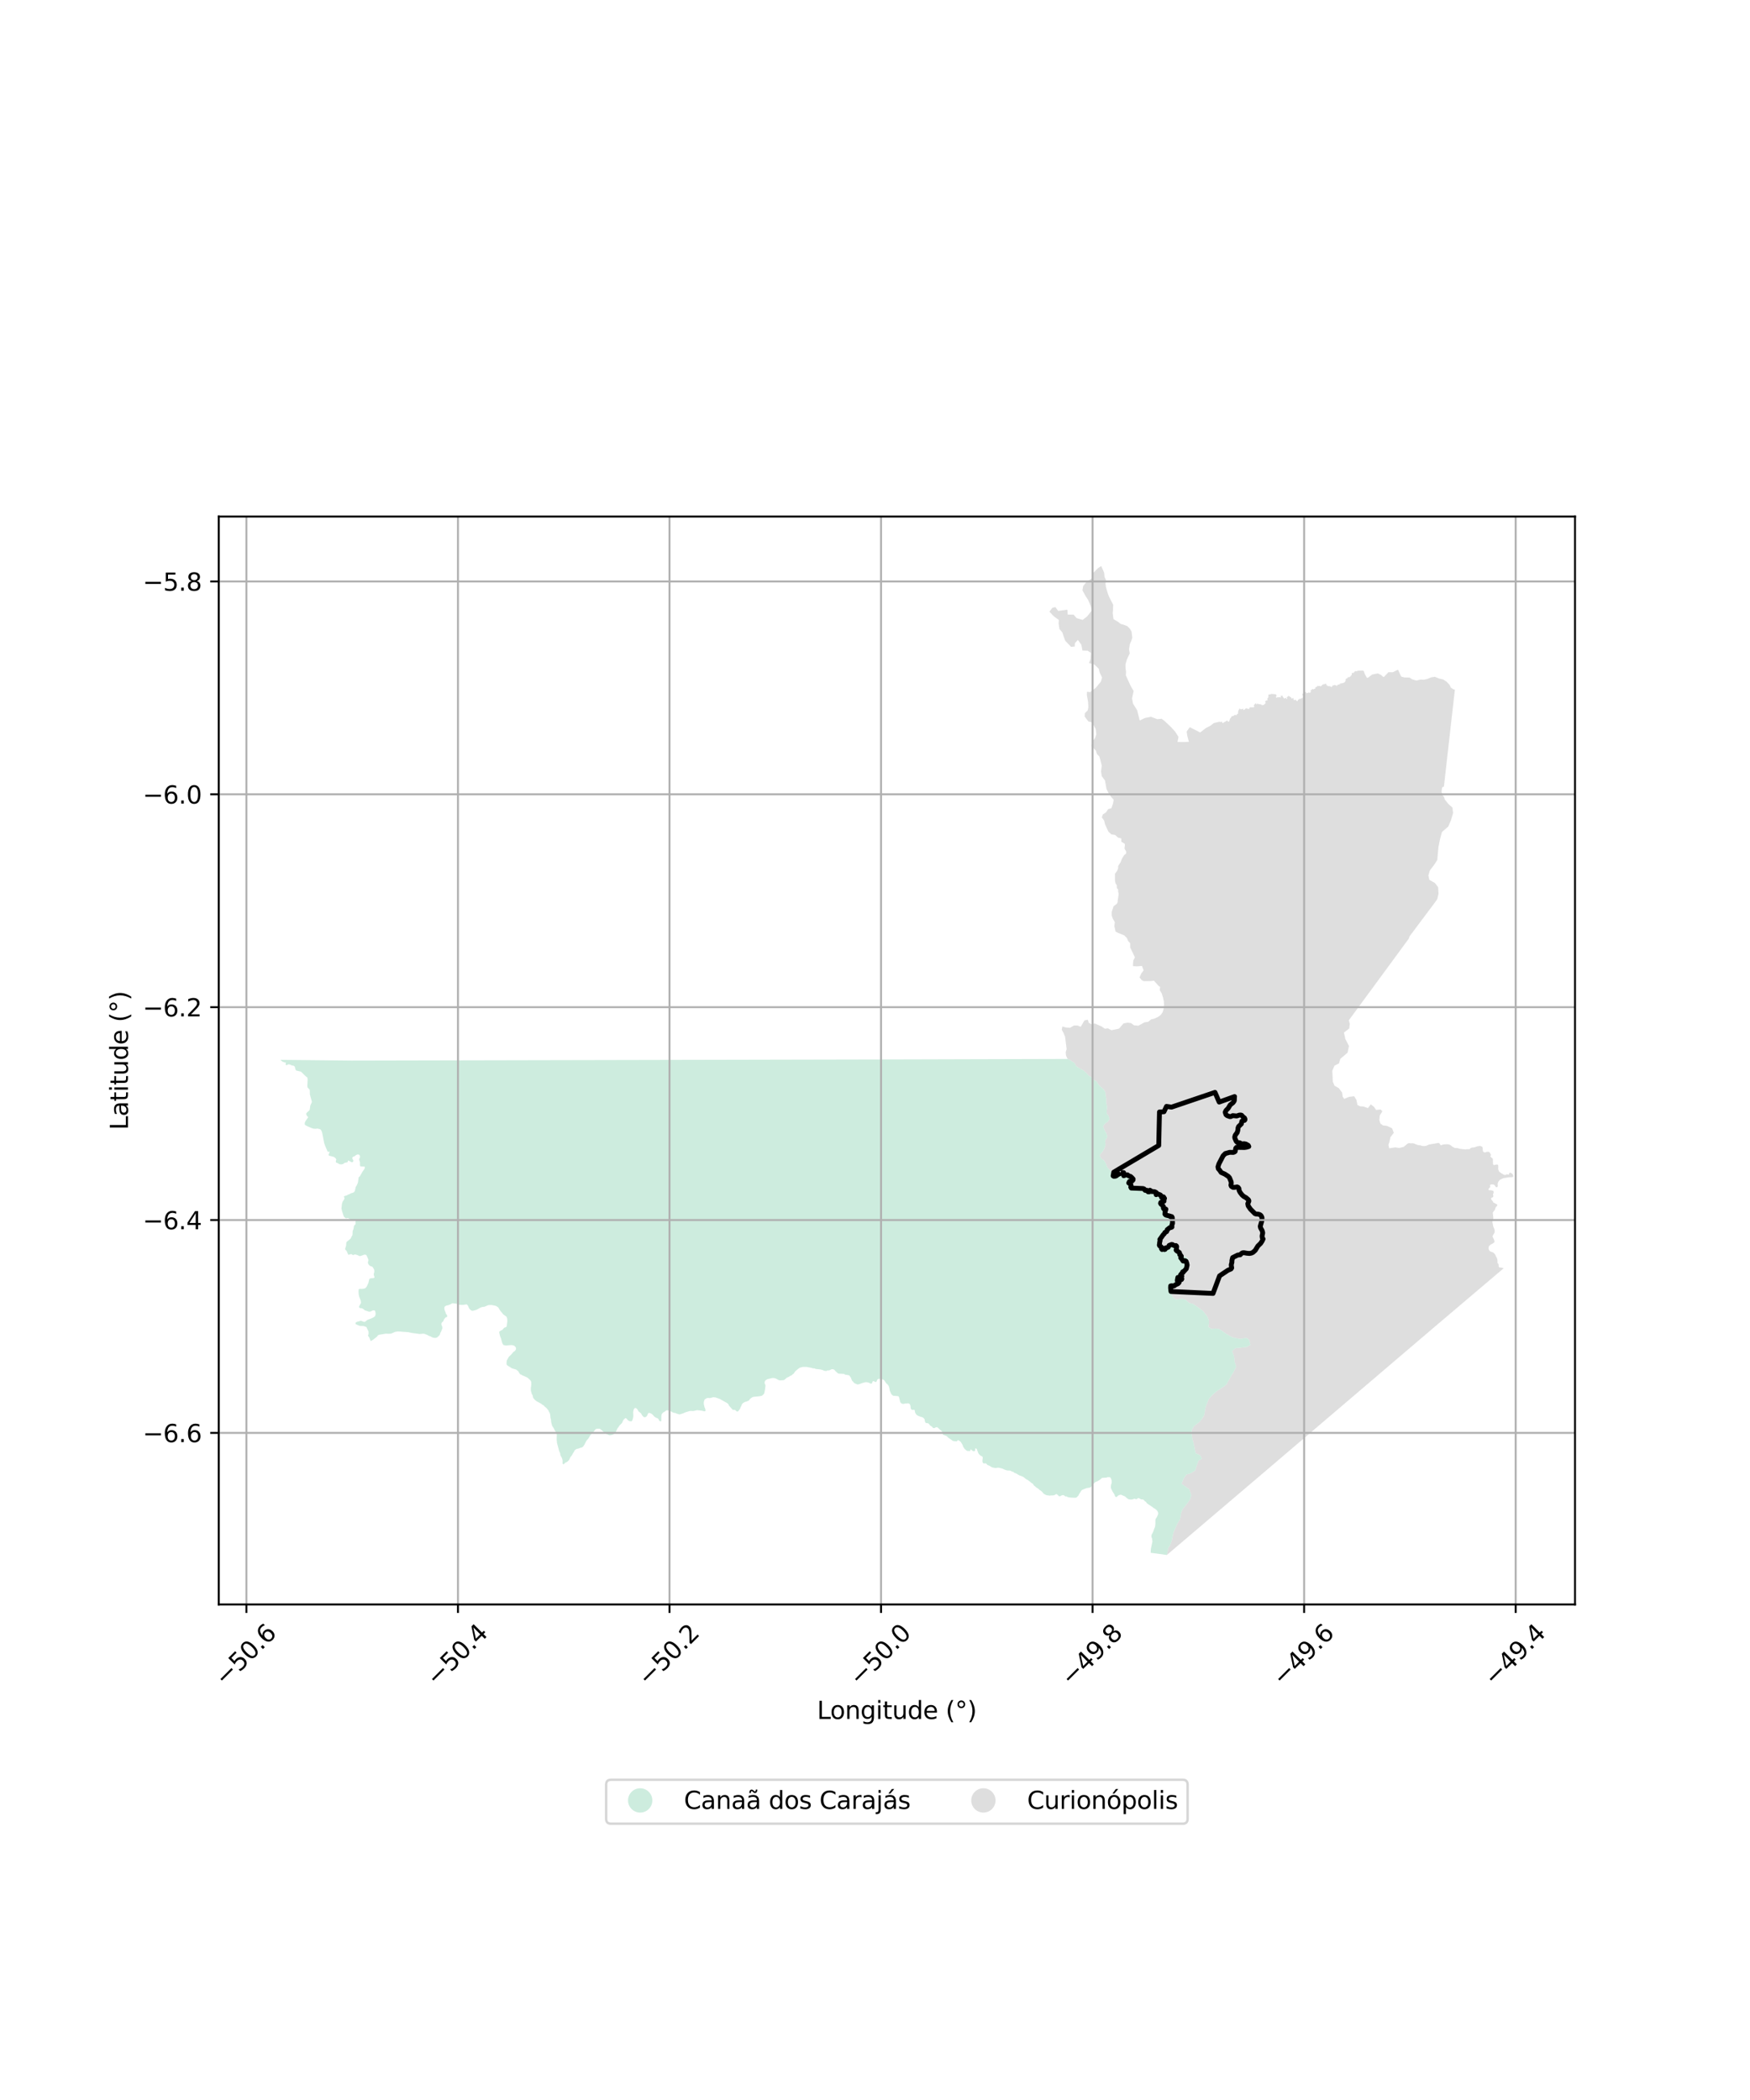 <?xml version="1.0" encoding="utf-8" standalone="no"?>
<!DOCTYPE svg PUBLIC "-//W3C//DTD SVG 1.1//EN"
  "http://www.w3.org/Graphics/SVG/1.1/DTD/svg11.dtd">
<svg xmlns:xlink="http://www.w3.org/1999/xlink" width="720pt" height="864pt" viewBox="0 0 720 864" xmlns="http://www.w3.org/2000/svg" version="1.1">
 <defs>
  <style type="text/css">*{stroke-linejoin: round; stroke-linecap: butt}</style>
 </defs>
 <g id="figure_1">
  <g id="patch_1">
   <path d="M 0 864 
L 720 864 
L 720 0 
L 0 0 
z
" style="fill: #ffffff"/>
  </g>
  <g id="axes_1">
   <g id="patch_2">
    <path d="M 90 660.111 
L 648 660.111 
L 648 212.529 
L 90 212.529 
z
" style="fill: #ffffff"/>
   </g>
   <g id="PatchCollection_1">
    <path d="M 453.909 463.638 
L 453.823 463.412 
L 454.694 462.224 
L 455.77 461.516 
L 456.485 460.448 
L 456.168 459.214 
L 455.381 458.218 
L 455.312 456.947 
L 455.516 455.361 
L 455.129 453.614 
L 455.143 451.948 
L 454.912 450.678 
L 454.767 449.325 
L 453.943 448.052 
L 452.918 447.215 
L 451.974 446.255 
L 451.236 444.985 
L 450.051 444.26 
L 449.158 443.224 
L 448.131 442.684 
L 447.938 442.583 
L 446.838 441.347 
L 445.626 440.311 
L 444.284 439.591 
L 442.834 438.71 
L 442.048 437.318 
L 439.403 435.682 
L 439.15 435.527 
L 438.595 434.281 
L 438.446 432.931 
L 438.844 431.62 
L 438.21 426.568 
L 437.578 425.031 
L 436.843 423.68 
L 437.082 422.329 
L 438.689 422.775 
L 440.235 422.862 
L 441.856 421.917 
L 443.307 421.925 
L 444.648 422.448 
L 446.161 419.836 
L 447.539 419.525 
L 447.962 420.797 
L 449.147 421.48 
L 450.414 421.086 
L 453.243 422.332 
L 454.576 423.253 
L 455.845 423.101 
L 457.255 423.859 
L 460.41 423.202 
L 462.238 421.067 
L 463.895 420.756 
L 465.344 420.927 
L 466.566 421.846 
L 468.341 422.013 
L 470.869 420.635 
L 472.406 420.403 
L 473.589 419.42 
L 474.892 419.109 
L 476.354 418.437 
L 477.457 417.689 
L 478.375 416.427 
L 478.821 414.761 
L 478.908 413.413 
L 478.834 411.944 
L 478.447 410.234 
L 477.975 408.725 
L 477.118 407.331 
L 477.337 406.01 
L 477.043 405.906 
L 476.622 405.55 
L 474.769 403.494 
L 473.275 403.643 
L 470.575 403.675 
L 469.735 403.255 
L 468.841 402.147 
L 469.519 400.587 
L 470.512 399.211 
L 469.826 397.416 
L 467.677 397.58 
L 466.104 397.479 
L 466.256 395.206 
L 466.935 393.883 
L 464.986 389.819 
L 464.981 388.023 
L 464.141 387.179 
L 463.666 385.966 
L 462.562 384.858 
L 459.938 383.782 
L 458.994 383.308 
L 458.466 381.044 
L 458.67 379.399 
L 457.828 377.922 
L 457.406 376.761 
L 457.403 375.175 
L 457.457 375.004 
L 458.132 372.901 
L 459.544 371.789 
L 459.858 371.048 
L 459.856 370.467 
L 459.999 369.547 
L 460.217 368.142 
L 460.216 367.455 
L 460.005 366.874 
L 460.055 365.976 
L 459.53 365.449 
L 459.475 364.18 
L 458.949 363.442 
L 458.737 362.227 
L 458.732 360.414 
L 458.732 360.109 
L 458.73 359.48 
L 459.671 358.21 
L 460.036 357.205 
L 460.034 356.307 
L 461.079 354.667 
L 461.6 353.292 
L 462.435 351.916 
L 462.528 351.834 
L 463.325 351.122 
L 463.323 350.329 
L 462.639 349.115 
L 462.793 348.006 
L 462.792 347.2 
L 461.345 346.294 
L 461.319 344.944 
L 460.015 344.623 
L 458.757 343.503 
L 457.42 343.318 
L 457.269 343.297 
L 456.01 342.142 
L 454.652 339.167 
L 454.257 337.567 
L 453.316 336.29 
L 453.762 335.066 
L 455.069 334.198 
L 455.939 332.893 
L 457.245 332.543 
L 457.922 330.603 
L 458.202 329.057 
L 457.111 327.821 
L 456.073 326.242 
L 455.239 324.601 
L 454.611 321.087 
L 453.293 319.344 
L 453.003 317.446 
L 453.279 315.016 
L 452.772 312.847 
L 452.288 311.236 
L 451.274 310.197 
L 450.91 308.861 
L 449.119 307.01 
L 449.338 305.255 
L 450.513 303.71 
L 450.797 302.89 
L 451.056 302.146 
L 450.827 300.046 
L 450.161 298.72 
L 449.159 297.164 
L 447.816 296.85 
L 446.995 295.803 
L 446.244 294.757 
L 446.329 293.481 
L 447.55 292.212 
L 447.779 290.856 
L 447.669 288.755 
L 447.154 285.92 
L 447.222 284.639 
L 448.532 284.755 
L 450.837 282.973 
L 452.928 280.445 
L 453.426 278.759 
L 452.46 276.768 
L 452.047 275.112 
L 450.175 273.345 
L 448.033 272.82 
L 448.65 271.252 
L 448.843 268.624 
L 447.512 267.714 
L 445.35 267.667 
L 444.916 265.295 
L 443.474 263.281 
L 442.254 264.59 
L 442.182 265.98 
L 440.682 266.146 
L 438.243 263.605 
L 437.034 260.15 
L 435.885 258.8 
L 435.535 256.587 
L 435.642 255.073 
L 433.551 253.552 
L 431.762 251.666 
L 432.937 250.117 
L 434.18 249.76 
L 435.378 251.351 
L 439.138 250.833 
L 439.284 252.85 
L 441.724 252.891 
L 442.957 254.324 
L 445.457 255.036 
L 447.344 253.545 
L 449.158 251.224 
L 448.783 249.371 
L 447.636 246.745 
L 446.607 245.193 
L 445.348 242.888 
L 445.653 241.132 
L 446.86 239.586 
L 449.483 237.755 
L 449.81 235.678 
L 451.686 233.793 
L 452.501 233.253 
L 453.074 232.874 
L 454.293 235.653 
L 454.427 237.354 
L 455.022 238.606 
L 454.837 240.164 
L 455.044 241.662 
L 455.746 244.062 
L 456.227 245.358 
L 457.993 248.836 
L 457.932 250.704 
L 457.813 252.056 
L 457.933 253.441 
L 458.139 254.747 
L 460.062 255.874 
L 461.042 256.676 
L 462.381 257.068 
L 463.823 257.619 
L 464.884 258.697 
L 465.55 259.864 
L 465.863 262.398 
L 465.44 263.68 
L 464.849 265.012 
L 464.524 267.167 
L 464.811 268.823 
L 463.628 271.324 
L 463.057 273.327 
L 463.081 275.033 
L 463.276 276.338 
L 463.205 277.851 
L 465.032 281.921 
L 466.406 284.335 
L 465.757 287.294 
L 466.142 289.468 
L 467.844 292.191 
L 468.923 296.444 
L 470.979 295.425 
L 473.564 294.904 
L 476.115 295.895 
L 477.925 295.716 
L 479.051 296.552 
L 481.772 299.125 
L 483.452 300.976 
L 484.868 303.153 
L 484.456 305.273 
L 487.176 305.302 
L 489.148 305.2 
L 488.468 302.643 
L 488.215 300.983 
L 489.51 299.191 
L 493.788 301.358 
L 496.132 299.534 
L 497.995 298.6 
L 499.381 297.483 
L 499.772 297.395 
L 501.806 296.938 
L 501.911 297.01 
L 502.077 297.069 
L 502.294 297.053 
L 502.39 297 
L 502.485 296.928 
L 502.631 296.846 
L 502.692 296.839 
L 502.741 296.866 
L 502.744 296.971 
L 502.763 297.145 
L 502.844 297.26 
L 502.89 297.373 
L 502.969 297.427 
L 503.028 297.481 
L 503.168 297.489 
L 503.238 297.412 
L 503.295 297.335 
L 503.515 297.227 
L 503.648 297.173 
L 503.744 297.084 
L 503.854 297.034 
L 503.954 296.987 
L 504.115 296.897 
L 504.264 296.814 
L 504.433 296.73 
L 504.576 296.618 
L 504.752 296.48 
L 504.79 296.456 
L 504.85 296.458 
L 504.922 296.503 
L 505.032 296.574 
L 505.084 296.673 
L 505.111 296.74 
L 505.191 296.837 
L 505.321 296.943 
L 505.414 296.958 
L 505.477 296.941 
L 505.578 296.905 
L 505.61 296.883 
L 505.644 296.86 
L 505.691 296.81 
L 505.754 296.754 
L 505.773 296.689 
L 505.793 296.581 
L 505.82 296.448 
L 505.858 296.272 
L 505.917 296.158 
L 505.969 296.111 
L 506.024 296.072 
L 506.037 295.995 
L 506.005 295.925 
L 505.976 295.819 
L 505.973 295.772 
L 506.026 295.677 
L 506.107 295.632 
L 506.17 295.612 
L 506.241 295.595 
L 506.282 295.515 
L 506.319 295.411 
L 506.387 295.293 
L 506.493 295.197 
L 506.558 295.085 
L 506.628 294.907 
L 506.742 294.784 
L 506.842 294.666 
L 506.957 294.641 
L 507.09 294.618 
L 507.25 294.616 
L 507.382 294.581 
L 507.573 294.491 
L 507.686 294.415 
L 507.897 294.214 
L 508.027 294.111 
L 508.092 294.07 
L 508.195 294.044 
L 508.269 294.092 
L 508.312 294.18 
L 508.401 294.307 
L 508.451 294.358 
L 508.505 294.355 
L 508.594 294.276 
L 508.688 294.148 
L 508.706 294.125 
L 508.998 293.815 
L 509.023 293.798 
L 509.245 293.648 
L 509.377 293.527 
L 509.396 293.453 
L 509.416 293.378 
L 509.391 293.217 
L 509.318 293.041 
L 509.305 292.929 
L 509.375 292.799 
L 509.451 292.708 
L 509.478 292.595 
L 509.481 292.52 
L 509.515 292.361 
L 509.588 292.186 
L 509.674 292.024 
L 509.805 291.935 
L 509.873 291.849 
L 509.89 291.73 
L 509.874 291.612 
L 509.927 291.519 
L 510.118 291.529 
L 510.246 291.621 
L 510.344 291.745 
L 510.441 291.818 
L 510.582 291.836 
L 510.695 291.854 
L 510.77 291.805 
L 510.862 291.77 
L 510.989 291.76 
L 511.142 291.727 
L 511.222 291.665 
L 511.317 291.594 
L 511.44 291.597 
L 511.505 291.625 
L 511.544 291.653 
L 511.545 291.691 
L 511.509 291.765 
L 511.48 291.848 
L 511.478 291.913 
L 511.496 292.01 
L 511.557 292.078 
L 511.637 292.127 
L 511.754 292.112 
L 511.852 292.023 
L 511.968 291.966 
L 512.052 291.94 
L 512.197 291.815 
L 512.355 291.652 
L 512.536 291.518 
L 512.626 291.422 
L 512.665 291.34 
L 512.726 291.325 
L 512.787 291.36 
L 512.858 291.484 
L 512.928 291.538 
L 513.021 291.595 
L 513.144 291.613 
L 513.267 291.557 
L 513.331 291.464 
L 513.383 291.444 
L 513.432 291.452 
L 513.437 291.539 
L 513.424 291.601 
L 513.513 291.693 
L 513.583 291.747 
L 513.619 291.776 
L 513.665 291.805 
L 513.699 291.753 
L 513.769 291.709 
L 513.927 291.618 
L 513.984 291.553 
L 514.023 291.405 
L 514.036 291.276 
L 514.093 291.16 
L 514.226 291.112 
L 514.275 291.051 
L 514.442 291.006 
L 514.587 290.982 
L 514.664 291.027 
L 514.744 291.051 
L 514.8 291.068 
L 514.898 291.013 
L 515.076 291.018 
L 515.236 290.994 
L 515.351 290.965 
L 515.484 290.975 
L 515.607 291.03 
L 515.651 291.055 
L 515.693 291.06 
L 515.786 291.035 
L 515.84 290.961 
L 515.979 290.883 
L 516.044 290.797 
L 516.058 290.707 
L 515.985 290.607 
L 515.919 290.481 
L 515.888 290.341 
L 515.926 290.088 
L 516.049 289.929 
L 516.203 289.78 
L 516.349 289.601 
L 516.498 289.45 
L 516.626 289.371 
L 516.753 289.342 
L 516.814 289.397 
L 516.802 289.473 
L 516.802 289.587 
L 516.806 289.669 
L 516.882 289.804 
L 517.001 289.831 
L 517.107 289.795 
L 517.182 289.716 
L 517.261 289.611 
L 517.304 289.532 
L 517.353 289.479 
L 517.41 289.458 
L 517.557 289.486 
L 517.588 289.538 
L 517.616 289.616 
L 517.643 289.69 
L 517.697 289.73 
L 517.765 289.707 
L 517.835 289.686 
L 517.929 289.686 
L 518.044 289.686 
L 518.121 289.67 
L 518.194 289.637 
L 518.228 289.684 
L 518.278 289.754 
L 518.328 289.805 
L 518.401 289.825 
L 518.462 289.815 
L 518.54 289.781 
L 518.614 289.795 
L 518.731 289.818 
L 518.854 289.85 
L 518.954 289.883 
L 519.005 289.93 
L 519.086 289.96 
L 519.17 290.088 
L 519.19 290.155 
L 519.187 290.216 
L 519.187 290.257 
L 519.217 290.233 
L 519.289 290.203 
L 519.376 290.138 
L 519.474 290.084 
L 519.525 290.037 
L 519.572 290.057 
L 519.619 290.074 
L 519.686 290.051 
L 519.733 290.004 
L 519.8 289.973 
L 519.874 289.957 
L 519.938 289.977 
L 520.005 289.99 
L 520.041 290.014 
L 520.081 290.008 
L 520.102 289.974 
L 520.113 289.92 
L 520.134 289.849 
L 520.185 289.784 
L 520.253 289.703 
L 520.314 289.649 
L 520.359 289.591 
L 520.441 289.53 
L 520.525 289.503 
L 520.59 289.465 
L 520.639 289.374 
L 520.689 289.23 
L 520.701 289.15 
L 520.696 289.067 
L 520.648 288.987 
L 520.619 288.946 
L 520.615 288.898 
L 520.59 288.864 
L 520.555 288.808 
L 520.521 288.724 
L 520.504 288.657 
L 520.532 288.594 
L 520.585 288.537 
L 520.659 288.513 
L 520.742 288.436 
L 520.778 288.352 
L 520.868 288.302 
L 520.981 288.215 
L 521.071 288.178 
L 521.168 288.181 
L 521.266 288.171 
L 521.317 288.143 
L 521.358 288.11 
L 521.405 288.086 
L 521.47 288.097 
L 521.521 288.101 
L 521.558 288.064 
L 521.57 288 
L 521.551 287.929 
L 521.548 287.868 
L 521.502 287.797 
L 521.429 287.713 
L 521.376 287.635 
L 521.341 287.572 
L 521.367 287.552 
L 521.412 287.532 
L 521.462 287.507 
L 521.509 287.469 
L 521.512 287.431 
L 521.505 287.378 
L 521.501 287.317 
L 521.532 287.288 
L 521.578 287.248 
L 521.627 287.176 
L 521.653 287.119 
L 521.702 287.043 
L 521.778 286.974 
L 521.845 286.896 
L 521.922 286.796 
L 521.969 286.72 
L 521.987 286.653 
L 521.978 286.625 
L 521.943 286.615 
L 521.869 286.661 
L 521.8 286.686 
L 521.767 286.686 
L 521.734 286.661 
L 521.725 286.609 
L 521.733 286.561 
L 521.799 286.412 
L 521.905 286.041 
L 521.918 285.71 
L 522.487 285.71 
L 523.134 285.512 
L 523.73 285.525 
L 524.222 285.591 
L 524.672 285.643 
L 525.039 285.711 
L 525.158 286.135 
L 525.157 286.32 
L 525.163 286.406 
L 525.169 286.492 
L 525.145 286.539 
L 525.108 286.561 
L 525.072 286.569 
L 525.035 286.581 
L 524.994 286.643 
L 524.964 286.699 
L 524.945 286.761 
L 524.936 286.801 
L 524.949 286.846 
L 524.995 286.89 
L 525.03 286.927 
L 525.056 286.981 
L 525.084 287.017 
L 525.185 287.043 
L 525.276 287.021 
L 525.374 286.978 
L 525.49 286.918 
L 525.54 286.906 
L 525.608 286.892 
L 525.655 286.895 
L 525.699 286.914 
L 525.736 286.898 
L 525.778 286.867 
L 525.857 286.858 
L 525.955 286.873 
L 526.041 286.881 
L 526.137 286.899 
L 526.224 286.866 
L 526.327 286.838 
L 526.441 286.844 
L 526.524 286.853 
L 526.645 286.892 
L 526.774 286.943 
L 526.833 286.958 
L 526.885 286.952 
L 526.935 286.937 
L 526.951 286.93 
L 526.968 286.923 
L 526.982 286.878 
L 527 286.8 
L 527.032 286.714 
L 527.04 286.645 
L 527.009 286.592 
L 526.961 286.541 
L 526.892 286.396 
L 526.863 286.349 
L 526.836 286.27 
L 526.837 286.227 
L 526.872 286.19 
L 526.899 286.184 
L 526.946 286.215 
L 527.015 286.262 
L 527.062 286.32 
L 527.13 286.344 
L 527.211 286.324 
L 527.286 286.311 
L 527.316 286.275 
L 527.32 286.235 
L 527.337 286.195 
L 527.374 286.165 
L 527.43 286.171 
L 527.481 286.188 
L 527.53 286.232 
L 527.568 286.268 
L 527.614 286.272 
L 527.665 286.3 
L 527.692 286.346 
L 527.739 286.416 
L 527.768 286.451 
L 527.766 286.479 
L 527.749 286.503 
L 527.708 286.569 
L 527.668 286.634 
L 527.669 286.685 
L 527.691 286.713 
L 527.753 286.72 
L 527.802 286.714 
L 527.845 286.723 
L 527.879 286.763 
L 527.929 286.816 
L 527.978 286.887 
L 528.034 286.938 
L 528.039 286.974 
L 528.051 287.016 
L 528.082 287.064 
L 528.144 287.124 
L 528.212 287.217 
L 528.245 287.282 
L 528.268 287.354 
L 528.294 287.397 
L 528.335 287.418 
L 528.368 287.413 
L 528.4 287.408 
L 528.483 287.381 
L 528.571 287.338 
L 528.675 287.263 
L 528.746 287.18 
L 528.795 287.14 
L 528.844 287.118 
L 528.919 287.116 
L 528.995 287.148 
L 529.071 287.191 
L 529.144 287.266 
L 529.164 287.311 
L 529.199 287.408 
L 529.239 287.481 
L 529.298 287.536 
L 529.327 287.559 
L 529.372 287.605 
L 529.416 287.594 
L 529.456 287.586 
L 529.497 287.545 
L 529.541 287.476 
L 529.607 287.439 
L 529.64 287.436 
L 529.659 287.397 
L 529.645 287.346 
L 529.626 287.311 
L 529.59 287.273 
L 529.539 287.236 
L 529.494 287.198 
L 529.466 287.159 
L 529.462 287.105 
L 529.424 287.024 
L 529.4 286.986 
L 529.38 286.937 
L 529.381 286.893 
L 529.442 286.833 
L 529.562 286.79 
L 529.649 286.738 
L 529.721 286.703 
L 529.784 286.64 
L 529.835 286.584 
L 529.865 286.515 
L 529.911 286.442 
L 529.955 286.398 
L 529.993 286.367 
L 530.034 286.356 
L 530.102 286.365 
L 530.15 286.396 
L 530.23 286.416 
L 530.302 286.427 
L 530.392 286.44 
L 530.432 286.442 
L 530.476 286.44 
L 530.52 286.451 
L 530.584 286.488 
L 530.615 286.53 
L 530.637 286.583 
L 530.654 286.629 
L 530.679 286.673 
L 530.711 286.682 
L 530.728 286.658 
L 530.756 286.671 
L 530.783 286.721 
L 530.835 286.774 
L 530.915 286.833 
L 530.969 286.877 
L 531.033 286.871 
L 531.105 286.889 
L 531.181 286.92 
L 531.238 286.946 
L 531.272 287.004 
L 531.296 287.067 
L 531.296 287.122 
L 531.29 287.172 
L 531.289 287.235 
L 531.317 287.288 
L 531.382 287.339 
L 531.495 287.395 
L 531.584 287.417 
L 531.662 287.39 
L 531.702 287.344 
L 531.737 287.301 
L 531.766 287.248 
L 531.842 287.208 
L 531.912 287.188 
L 531.987 287.17 
L 532.054 287.178 
L 532.106 287.207 
L 532.135 287.246 
L 532.13 287.319 
L 532.14 287.373 
L 532.148 287.465 
L 532.159 287.569 
L 532.175 287.659 
L 532.189 287.733 
L 532.235 287.814 
L 532.262 287.88 
L 532.298 287.933 
L 532.336 287.967 
L 532.404 288.027 
L 532.441 288.063 
L 532.498 288.111 
L 532.556 288.117 
L 532.605 288.1 
L 532.627 288.065 
L 532.628 288.004 
L 532.634 287.939 
L 532.657 287.912 
L 532.702 287.895 
L 532.776 287.897 
L 532.873 287.902 
L 532.911 287.905 
L 532.97 287.912 
L 533.03 287.912 
L 533.094 287.898 
L 533.131 287.896 
L 533.158 287.914 
L 533.157 287.952 
L 533.154 287.987 
L 533.128 288.058 
L 533.138 288.092 
L 533.16 288.119 
L 533.205 288.117 
L 533.266 288.103 
L 533.337 288.1 
L 533.377 288.156 
L 533.408 288.224 
L 533.42 288.293 
L 533.43 288.358 
L 533.467 288.395 
L 533.513 288.412 
L 533.563 288.404 
L 533.611 288.395 
L 533.647 288.407 
L 533.72 288.432 
L 533.773 288.442 
L 533.846 288.427 
L 533.932 288.393 
L 533.972 288.337 
L 533.996 288.257 
L 534.005 288.223 
L 533.996 288.176 
L 533.985 288.138 
L 533.967 288.087 
L 533.948 288.043 
L 533.954 287.996 
L 533.977 287.963 
L 534.007 287.934 
L 534.058 287.929 
L 534.128 287.925 
L 534.163 287.901 
L 534.211 287.856 
L 534.246 287.814 
L 534.274 287.792 
L 534.321 287.794 
L 534.374 287.783 
L 534.428 287.752 
L 534.447 287.734 
L 534.472 287.708 
L 534.471 287.685 
L 534.433 287.648 
L 534.418 287.61 
L 534.438 287.573 
L 534.501 287.561 
L 534.61 287.546 
L 534.729 287.538 
L 534.843 287.542 
L 534.952 287.525 
L 535.051 287.521 
L 535.109 287.5 
L 535.271 287.417 
L 535.349 287.382 
L 535.427 287.318 
L 535.528 287.245 
L 535.637 287.2 
L 535.721 287.19 
L 535.793 287.199 
L 535.838 287.237 
L 535.907 287.254 
L 535.976 287.218 
L 536.014 287.126 
L 536.015 287.065 
L 535.973 287.007 
L 535.945 286.973 
L 535.918 286.948 
L 535.921 286.906 
L 535.952 286.868 
L 535.99 286.852 
L 536.027 286.83 
L 536.066 286.8 
L 536.111 286.696 
L 536.131 286.641 
L 536.143 286.571 
L 536.123 286.5 
L 536.086 286.456 
L 536.068 286.381 
L 536.069 286.336 
L 536.05 286.286 
L 536.025 286.242 
L 535.978 286.224 
L 535.922 286.243 
L 535.866 286.254 
L 535.828 286.225 
L 535.807 286.179 
L 535.795 286.135 
L 535.819 286.103 
L 535.88 286.089 
L 535.956 286.06 
L 535.983 286.026 
L 535.972 285.988 
L 535.941 285.944 
L 535.891 285.878 
L 535.874 285.803 
L 535.841 285.678 
L 535.798 285.627 
L 535.762 285.529 
L 535.751 285.45 
L 535.752 285.414 
L 535.769 285.385 
L 535.797 285.379 
L 535.829 285.382 
L 535.84 285.423 
L 535.889 285.459 
L 535.983 285.472 
L 536.041 285.46 
L 536.1 285.433 
L 536.151 285.361 
L 536.249 285.247 
L 536.31 285.17 
L 536.38 285.091 
L 536.455 285.052 
L 536.516 285.006 
L 536.563 284.948 
L 536.611 284.896 
L 536.675 284.876 
L 536.762 284.852 
L 536.837 284.81 
L 536.855 284.774 
L 536.885 284.731 
L 536.928 284.709 
L 536.967 284.714 
L 537.006 284.722 
L 537.033 284.689 
L 537.044 284.671 
L 537.058 284.681 
L 537.088 284.691 
L 537.117 284.684 
L 537.171 284.663 
L 537.221 284.664 
L 537.259 284.698 
L 537.284 284.754 
L 537.297 284.826 
L 537.315 284.88 
L 537.351 284.936 
L 537.399 284.961 
L 537.453 284.977 
L 537.506 285.036 
L 537.549 285.113 
L 537.593 285.194 
L 537.638 285.257 
L 537.686 285.274 
L 537.735 285.25 
L 537.773 285.21 
L 537.805 285.147 
L 537.863 285.102 
L 537.92 285.095 
L 537.964 285.106 
L 537.992 285.131 
L 538.025 285.149 
L 538.071 285.132 
L 538.116 285.094 
L 538.144 285.04 
L 538.17 284.995 
L 538.207 284.961 
L 538.262 284.964 
L 538.331 284.937 
L 538.387 284.911 
L 538.452 284.9 
L 538.541 284.914 
L 538.588 284.942 
L 538.634 284.997 
L 538.682 285.045 
L 538.749 285.066 
L 538.796 285.065 
L 538.895 285.072 
L 538.953 285.058 
L 539 285.026 
L 539.037 284.966 
L 539.04 284.904 
L 539.042 284.853 
L 539.062 284.804 
L 539.14 284.753 
L 539.203 284.722 
L 539.255 284.715 
L 539.306 284.707 
L 539.353 284.653 
L 539.36 284.594 
L 539.361 284.508 
L 539.366 284.452 
L 539.342 284.413 
L 539.29 284.396 
L 539.255 284.343 
L 539.219 284.252 
L 539.215 284.134 
L 539.209 284.033 
L 539.221 283.952 
L 539.25 283.903 
L 539.271 283.896 
L 539.293 283.904 
L 539.314 283.928 
L 539.338 283.927 
L 539.41 283.906 
L 539.475 283.908 
L 539.55 283.904 
L 539.598 283.845 
L 539.617 283.784 
L 539.605 283.716 
L 539.61 283.649 
L 539.662 283.613 
L 539.709 283.618 
L 539.761 283.658 
L 539.801 283.7 
L 539.832 283.704 
L 539.856 283.674 
L 539.882 283.619 
L 539.903 283.56 
L 539.942 283.53 
L 539.983 283.502 
L 540.06 283.46 
L 540.135 283.447 
L 540.189 283.455 
L 540.217 283.492 
L 540.246 283.53 
L 540.274 283.54 
L 540.308 283.528 
L 540.344 283.53 
L 540.372 283.549 
L 540.401 283.596 
L 540.433 283.658 
L 540.484 283.687 
L 540.532 283.687 
L 540.578 283.687 
L 540.598 283.669 
L 540.586 283.62 
L 540.578 283.579 
L 540.605 283.533 
L 540.628 283.485 
L 540.656 283.435 
L 540.678 283.387 
L 540.721 283.371 
L 540.828 283.381 
L 540.897 283.388 
L 541 283.371 
L 541.076 283.368 
L 541.131 283.336 
L 541.167 283.316 
L 541.156 283.244 
L 541.166 283.189 
L 541.154 283.142 
L 541.135 283.097 
L 541.12 283.043 
L 541.107 282.993 
L 541.13 282.951 
L 541.161 282.923 
L 541.195 282.867 
L 541.225 282.818 
L 541.25 282.773 
L 541.297 282.745 
L 541.365 282.718 
L 541.423 282.689 
L 541.459 282.694 
L 541.501 282.711 
L 541.567 282.684 
L 541.603 282.666 
L 541.64 282.622 
L 541.649 282.585 
L 541.672 282.552 
L 541.719 282.541 
L 541.766 282.556 
L 541.826 282.559 
L 541.877 282.51 
L 541.906 282.458 
L 541.924 282.39 
L 541.932 282.335 
L 541.907 282.296 
L 541.884 282.258 
L 541.886 282.207 
L 541.899 282.173 
L 541.955 282.164 
L 541.989 282.173 
L 542.013 282.2 
L 542.075 282.234 
L 542.127 282.26 
L 542.16 282.234 
L 542.195 282.204 
L 542.251 282.2 
L 542.342 282.243 
L 542.392 282.258 
L 542.441 282.296 
L 542.467 282.331 
L 542.527 282.33 
L 542.598 282.281 
L 542.675 282.237 
L 542.774 282.195 
L 542.83 282.179 
L 542.909 282.204 
L 542.97 282.251 
L 543.039 282.279 
L 543.101 282.278 
L 543.146 282.274 
L 543.179 282.3 
L 543.196 282.342 
L 543.234 282.374 
L 543.312 282.377 
L 543.373 282.369 
L 543.398 282.359 
L 543.423 282.348 
L 543.512 282.273 
L 543.601 282.206 
L 543.705 282.135 
L 543.748 282.115 
L 543.764 282.062 
L 543.807 282.019 
L 543.835 281.979 
L 543.868 281.948 
L 543.916 281.913 
L 543.967 281.866 
L 544.02 281.83 
L 544.071 281.818 
L 544.103 281.807 
L 544.113 281.794 
L 544.117 281.783 
L 544.102 281.743 
L 544.087 281.675 
L 544.084 281.649 
L 544.089 281.624 
L 544.11 281.613 
L 544.129 281.616 
L 544.155 281.643 
L 544.202 281.666 
L 544.239 281.671 
L 544.263 281.653 
L 544.291 281.61 
L 544.346 281.576 
L 544.431 281.557 
L 544.511 281.554 
L 544.638 281.552 
L 544.722 281.535 
L 544.784 281.528 
L 544.856 281.531 
L 544.917 281.537 
L 544.977 281.51 
L 545.072 281.45 
L 545.1 281.458 
L 545.127 281.433 
L 545.169 281.396 
L 545.206 281.339 
L 545.263 281.299 
L 545.333 281.283 
L 545.373 281.278 
L 545.426 281.296 
L 545.489 281.307 
L 545.517 281.317 
L 545.536 281.341 
L 545.554 281.392 
L 545.584 281.417 
L 545.619 281.431 
L 545.668 281.447 
L 545.705 281.483 
L 545.714 281.539 
L 545.704 281.586 
L 545.71 281.61 
L 545.718 281.648 
L 545.714 281.701 
L 545.68 281.75 
L 545.671 281.809 
L 545.665 281.868 
L 545.703 281.915 
L 545.732 281.928 
L 545.763 281.922 
L 545.8 281.891 
L 545.839 281.891 
L 545.885 281.902 
L 545.928 281.922 
L 545.956 281.962 
L 545.977 282.009 
L 546.015 282.077 
L 546.077 282.118 
L 546.129 282.138 
L 546.193 282.151 
L 546.267 282.187 
L 546.332 282.235 
L 546.389 282.311 
L 546.434 282.356 
L 546.455 282.366 
L 546.477 282.358 
L 546.492 282.324 
L 546.506 282.277 
L 546.562 282.254 
L 546.612 282.251 
L 546.651 282.254 
L 546.678 282.277 
L 546.732 282.304 
L 546.809 282.314 
L 546.864 282.307 
L 546.949 282.313 
L 547.029 282.316 
L 547.092 282.326 
L 547.155 282.328 
L 547.201 282.32 
L 547.241 282.313 
L 547.28 282.337 
L 547.283 282.376 
L 547.292 282.405 
L 547.313 282.435 
L 547.361 282.441 
L 547.429 282.436 
L 547.473 282.454 
L 547.508 282.489 
L 547.513 282.524 
L 547.521 282.586 
L 547.524 282.622 
L 547.563 282.625 
L 547.605 282.63 
L 547.641 282.642 
L 547.696 282.668 
L 547.737 282.692 
L 547.776 282.675 
L 547.788 282.651 
L 547.813 282.607 
L 547.84 282.574 
L 547.885 282.549 
L 547.919 282.513 
L 547.957 282.451 
L 548.016 282.414 
L 548.074 282.393 
L 548.143 282.376 
L 548.198 282.342 
L 548.234 282.317 
L 548.254 282.28 
L 548.253 282.252 
L 548.236 282.216 
L 548.25 282.193 
L 548.289 282.171 
L 548.317 282.155 
L 548.339 282.128 
L 548.347 282.082 
L 548.336 282.041 
L 548.313 282 
L 548.295 281.946 
L 548.298 281.893 
L 548.309 281.858 
L 548.357 281.842 
L 548.392 281.856 
L 548.462 281.872 
L 548.548 281.912 
L 548.598 281.96 
L 548.653 282.001 
L 548.717 282.02 
L 548.77 282.009 
L 548.802 281.997 
L 548.84 281.96 
L 548.863 281.906 
L 548.908 281.884 
L 548.968 281.877 
L 549.032 281.854 
L 549.072 281.822 
L 549.115 281.791 
L 549.149 281.786 
L 549.188 281.781 
L 549.232 281.785 
L 549.286 281.808 
L 549.333 281.849 
L 549.348 281.891 
L 549.37 281.936 
L 549.408 281.963 
L 549.445 281.96 
L 549.475 281.937 
L 549.512 281.939 
L 549.605 281.944 
L 549.73 281.966 
L 549.776 281.987 
L 549.804 282.043 
L 549.816 282.078 
L 549.802 282.126 
L 549.785 282.194 
L 549.775 282.24 
L 549.782 282.284 
L 549.813 282.322 
L 549.858 282.353 
L 549.894 282.363 
L 549.927 282.347 
L 549.949 282.298 
L 550.008 282.27 
L 550.055 282.248 
L 550.091 282.239 
L 550.121 282.209 
L 550.129 282.171 
L 550.141 282.121 
L 550.138 282.09 
L 550.12 282.078 
L 550.106 282.081 
L 550.076 282.099 
L 550.058 282.121 
L 550.022 282.114 
L 549.994 282.08 
L 549.991 282.048 
L 549.983 282.004 
L 549.996 281.963 
L 550.047 281.926 
L 550.11 281.909 
L 550.156 281.902 
L 550.205 281.903 
L 550.247 281.903 
L 550.295 281.873 
L 550.332 281.837 
L 550.369 281.791 
L 550.433 281.759 
L 550.473 281.733 
L 550.541 281.678 
L 550.597 281.644 
L 550.638 281.626 
L 550.669 281.607 
L 550.714 281.606 
L 550.746 281.628 
L 550.801 281.647 
L 550.861 281.659 
L 550.924 281.678 
L 550.968 281.676 
L 550.999 281.634 
L 551.018 281.546 
L 551.02 281.504 
L 551.035 281.475 
L 551.06 281.467 
L 551.094 281.469 
L 551.114 281.484 
L 551.157 281.504 
L 551.231 281.54 
L 551.28 281.564 
L 551.312 281.564 
L 551.327 281.539 
L 551.333 281.49 
L 551.343 281.426 
L 551.351 281.276 
L 551.358 281.208 
L 551.378 281.171 
L 551.415 281.144 
L 551.504 281.117 
L 551.561 281.119 
L 551.594 281.137 
L 551.626 281.175 
L 551.659 281.232 
L 551.691 281.268 
L 551.734 281.278 
L 551.765 281.272 
L 551.785 281.223 
L 551.791 281.169 
L 551.831 281.144 
L 551.876 281.132 
L 551.949 281.15 
L 552.001 281.152 
L 552.088 281.15 
L 552.154 281.127 
L 552.175 281.092 
L 552.185 281.047 
L 552.202 281.003 
L 552.238 280.983 
L 552.28 280.991 
L 552.332 281.002 
L 552.384 281.018 
L 552.46 281.022 
L 552.546 281.044 
L 552.606 281.058 
L 552.648 281.057 
L 552.679 281.045 
L 552.736 281.003 
L 552.815 280.909 
L 552.83 280.873 
L 552.857 280.826 
L 552.894 280.792 
L 552.933 280.788 
L 552.969 280.796 
L 553.013 280.808 
L 553.059 280.787 
L 553.097 280.763 
L 553.139 280.728 
L 553.165 280.728 
L 553.219 280.736 
L 553.258 280.713 
L 553.284 280.675 
L 553.298 280.631 
L 553.317 280.576 
L 553.365 280.507 
L 553.409 280.463 
L 553.451 280.415 
L 553.461 280.362 
L 553.452 280.316 
L 553.434 280.296 
L 553.411 280.266 
L 553.408 280.218 
L 553.427 280.179 
L 553.47 280.185 
L 553.506 280.206 
L 553.542 280.244 
L 553.576 280.25 
L 553.594 280.225 
L 553.614 280.176 
L 553.657 280.147 
L 553.689 280.115 
L 553.724 280.099 
L 553.728 280.064 
L 553.706 280.03 
L 553.697 279.997 
L 553.664 279.986 
L 553.632 279.98 
L 553.588 279.972 
L 553.556 279.96 
L 553.538 279.924 
L 553.521 279.897 
L 553.506 279.876 
L 553.506 279.849 
L 553.519 279.822 
L 553.561 279.815 
L 553.59 279.818 
L 553.625 279.789 
L 553.648 279.734 
L 553.671 279.665 
L 553.692 279.582 
L 553.696 279.501 
L 553.689 279.461 
L 553.685 279.433 
L 553.719 279.42 
L 553.753 279.424 
L 553.785 279.387 
L 553.794 279.348 
L 553.776 279.309 
L 553.767 279.27 
L 553.789 279.236 
L 553.824 279.213 
L 553.848 279.213 
L 553.882 279.229 
L 553.92 279.266 
L 553.941 279.286 
L 553.963 279.263 
L 553.984 279.22 
L 553.987 279.173 
L 554.014 279.143 
L 554.043 279.113 
L 554.068 279.104 
L 554.104 279.114 
L 554.153 279.096 
L 554.21 279.092 
L 554.263 279.092 
L 554.365 279.022 
L 554.396 278.998 
L 554.437 278.966 
L 554.491 278.932 
L 554.517 278.909 
L 554.523 278.845 
L 554.515 278.795 
L 554.502 278.743 
L 554.504 278.673 
L 554.491 278.614 
L 554.528 278.55 
L 554.569 278.52 
L 554.606 278.517 
L 554.644 278.528 
L 554.695 278.585 
L 554.756 278.659 
L 554.793 278.692 
L 554.829 278.7 
L 554.877 278.675 
L 554.94 278.628 
L 554.985 278.617 
L 555.017 278.626 
L 555.054 278.649 
L 555.083 278.649 
L 555.103 278.634 
L 555.118 278.59 
L 555.141 278.558 
L 555.182 278.551 
L 555.24 278.54 
L 555.301 278.519 
L 555.351 278.496 
L 555.397 278.434 
L 555.399 278.389 
L 555.412 278.361 
L 555.438 278.355 
L 555.459 278.358 
L 555.491 278.369 
L 555.525 278.399 
L 555.575 278.401 
L 555.602 278.377 
L 555.613 278.352 
L 555.611 278.3 
L 555.608 278.26 
L 555.644 278.212 
L 555.679 278.189 
L 555.727 278.169 
L 555.741 278.138 
L 555.73 278.11 
L 555.699 278.085 
L 555.691 278.062 
L 555.707 278.025 
L 555.766 277.954 
L 555.828 277.912 
L 555.855 277.894 
L 555.873 277.894 
L 555.902 277.893 
L 555.935 277.893 
L 555.966 277.88 
L 556.005 277.866 
L 556.039 277.833 
L 556.064 277.815 
L 556.09 277.794 
L 556.132 277.745 
L 556.146 277.697 
L 556.156 277.653 
L 556.164 277.611 
L 556.159 277.557 
L 556.142 277.529 
L 556.123 277.486 
L 556.119 277.461 
L 556.128 277.432 
L 556.126 277.403 
L 556.118 277.367 
L 556.107 277.337 
L 556.12 277.295 
L 556.144 277.263 
L 556.162 277.223 
L 556.172 277.182 
L 556.173 277.118 
L 556.175 277.075 
L 556.163 277.01 
L 556.15 276.954 
L 556.173 276.94 
L 556.191 276.952 
L 556.212 276.969 
L 556.238 276.986 
L 556.28 276.983 
L 556.321 276.972 
L 556.347 276.934 
L 556.337 276.908 
L 556.321 276.89 
L 556.333 276.839 
L 556.354 276.823 
L 556.37 276.803 
L 556.398 276.795 
L 556.43 276.805 
L 556.455 276.824 
L 556.48 276.843 
L 556.497 276.848 
L 556.514 276.853 
L 556.542 276.834 
L 556.582 276.809 
L 556.626 276.805 
L 556.689 276.817 
L 556.75 276.826 
L 556.793 276.85 
L 556.832 276.896 
L 556.875 276.944 
L 556.926 276.959 
L 556.962 276.948 
L 556.983 276.936 
L 557 276.912 
L 556.973 276.872 
L 556.941 276.818 
L 556.93 276.769 
L 556.944 276.722 
L 556.977 276.701 
L 557.016 276.683 
L 557.034 276.657 
L 557.049 276.623 
L 557.065 276.597 
L 557.093 276.579 
L 557.156 276.558 
L 557.191 276.53 
L 557.218 276.482 
L 557.227 276.438 
L 557.245 276.401 
L 557.267 276.376 
L 557.302 276.363 
L 557.335 276.352 
L 557.365 276.336 
L 557.398 276.294 
L 557.412 276.259 
L 557.429 276.251 
L 557.449 276.249 
L 557.475 276.254 
L 557.509 276.25 
L 557.521 276.228 
L 557.506 276.208 
L 557.492 276.179 
L 557.487 276.157 
L 557.49 276.131 
L 557.508 276.118 
L 557.532 276.106 
L 557.575 276.108 
L 557.606 276.103 
L 557.633 276.093 
L 557.653 276.087 
L 557.679 276.093 
L 557.718 276.113 
L 557.776 276.147 
L 557.839 276.188 
L 557.861 276.205 
L 557.868 276.208 
L 557.873 276.211 
L 557.889 276.218 
L 557.899 276.222 
L 557.903 276.223 
L 557.913 276.227 
L 557.934 276.236 
L 557.959 276.237 
L 557.97 276.235 
L 557.982 276.233 
L 557.997 276.23 
L 558.012 276.228 
L 558.044 276.224 
L 558.074 276.214 
L 558.106 276.204 
L 558.113 276.201 
L 558.121 276.197 
L 558.128 276.193 
L 558.135 276.191 
L 558.141 276.19 
L 558.15 276.187 
L 558.171 276.181 
L 558.197 276.164 
L 558.218 276.154 
L 558.24 276.139 
L 558.249 276.126 
L 558.26 276.112 
L 558.273 276.093 
L 558.285 276.074 
L 558.296 276.048 
L 558.314 276.029 
L 558.334 276.016 
L 558.357 275.996 
L 558.395 275.996 
L 558.434 276.012 
L 558.475 276.024 
L 558.536 276.019 
L 558.574 276.011 
L 558.611 276.003 
L 558.653 275.99 
L 558.694 275.977 
L 558.77 275.941 
L 558.79 275.941 
L 558.811 275.941 
L 558.867 275.944 
L 560.675 275.897 
L 561.069 276.056 
L 561.628 277.588 
L 561.828 277.92 
L 562.074 278.329 
L 562.376 278.833 
L 562.762 278.876 
L 564.527 277.539 
L 564.975 277.438 
L 566.85 277.056 
L 568.17 277.673 
L 569.024 278.437 
L 569.389 278.524 
L 571.248 276.555 
L 573.059 276.576 
L 575.166 275.517 
L 576.505 278.368 
L 577.824 278.724 
L 579.904 278.767 
L 581.077 279.516 
L 582.818 280.006 
L 584.339 279.587 
L 585.802 279.647 
L 587.097 279.391 
L 588.789 278.691 
L 590.359 278.469 
L 591.943 279.123 
L 593.806 279.574 
L 595.075 280.388 
L 596.355 281.72 
L 596.927 282.904 
L 598.001 283.606 
L 598.579 283.708 
L 594.071 323.6 
L 593.323 323.958 
L 593.082 325.792 
L 593.575 327.295 
L 594.094 327.851 
L 594.397 328.895 
L 595.934 330.817 
L 597.554 332.225 
L 597.844 334.516 
L 597.278 336.426 
L 596.96 337.503 
L 595.837 340.083 
L 593.273 342.299 
L 592.453 345.306 
L 591.834 348.418 
L 591.328 353.823 
L 590.285 355.497 
L 588.27 358.136 
L 588.044 358.923 
L 588.041 358.933 
L 587.667 360.23 
L 587.924 361.303 
L 588.09 361.998 
L 590.346 363.294 
L 591.689 364.988 
L 591.739 365.804 
L 591.858 367.734 
L 591.352 369.855 
L 590.568 371.026 
L 579.988 385.165 
L 579.616 386.191 
L 574.54 393.101 
L 554.955 419.763 
L 555.341 421.244 
L 555.125 423.153 
L 552.936 424.801 
L 553.505 427.426 
L 555.004 430.367 
L 554.433 433.085 
L 551.438 435.649 
L 550.88 437.517 
L 549.067 438.425 
L 548.148 440.521 
L 548.355 445.029 
L 549.089 446.712 
L 550.82 447.692 
L 552.188 449.524 
L 552.403 451.181 
L 553.044 452.115 
L 555.038 451.276 
L 557.164 451.03 
L 558.05 452.51 
L 558.496 454.635 
L 559.669 455.189 
L 561.093 455.268 
L 562.786 455.925 
L 563.996 454.354 
L 565.315 455.401 
L 566.147 456.674 
L 568.01 456.476 
L 568.748 457.212 
L 567.696 458.918 
L 567.501 460.851 
L 567.744 461.618 
L 567.95 462.268 
L 568.966 463.01 
L 570.719 463.251 
L 572.749 464.221 
L 573.449 466.078 
L 572.072 467.842 
L 571.598 469.99 
L 571.249 471 
L 571.541 472.451 
L 574.066 472.054 
L 575.673 472.316 
L 577.522 471.85 
L 579.178 470.477 
L 579.857 470.298 
L 580.232 470.419 
L 581.159 470.353 
L 581.574 470.409 
L 583.215 471.08 
L 584.557 471.267 
L 585.007 471.453 
L 585.447 471.513 
L 586.321 471.505 
L 586.879 471.397 
L 587.725 470.963 
L 588.124 470.846 
L 588.573 470.83 
L 588.997 470.692 
L 590.749 470.436 
L 591.591 470.25 
L 591.978 470.251 
L 592.379 470.584 
L 592.598 471.063 
L 592.969 471.21 
L 593.369 471.001 
L 594.094 470.828 
L 595.4 470.755 
L 595.648 470.786 
L 595.837 470.81 
L 596.662 471.058 
L 597.658 471.835 
L 598.098 472.034 
L 598.411 472.294 
L 599.762 472.358 
L 600.187 472.547 
L 600.81 472.68 
L 602.918 472.911 
L 603.344 472.828 
L 604.685 472.792 
L 604.953 472.423 
L 605.36 472.222 
L 605.808 472.1 
L 606.22 472.1 
L 606.802 471.981 
L 607.806 471.637 
L 608.662 471.491 
L 609.098 471.502 
L 609.461 471.638 
L 609.821 471.847 
L 610.014 472.26 
L 610.041 473.196 
L 610.159 473.664 
L 610.474 474.044 
L 610.86 474.147 
L 611.272 474.081 
L 611.672 473.896 
L 612.482 473.881 
L 612.916 474.186 
L 613.353 474.923 
L 613.389 475.384 
L 613.147 475.722 
L 613.414 476.087 
L 614.127 476.633 
L 614.221 477.133 
L 614.261 478.92 
L 614.572 479.321 
L 614.961 479.318 
L 615.396 479.168 
L 615.95 479.096 
L 616.348 479.256 
L 616.44 479.892 
L 616.396 481.046 
L 616.698 481.861 
L 616.957 482.198 
L 617.403 482.462 
L 617.8 482.809 
L 618.21 482.968 
L 618.563 483.225 
L 618.962 483.383 
L 619.361 483.418 
L 620.084 483.097 
L 620.495 483.294 
L 620.882 483.133 
L 620.929 482.699 
L 621.368 482.435 
L 622.113 482.888 
L 622.405 483.179 
L 622.636 483.962 
L 622.36 484.3 
L 620.677 484.37 
L 618.517 484.739 
L 617.173 485.362 
L 616.589 485.992 
L 616.169 486.939 
L 616.239 487.87 
L 616.121 488.312 
L 615.722 488.505 
L 615.382 488.295 
L 615.055 487.796 
L 614.717 487.421 
L 614.244 487.31 
L 613.691 487.307 
L 613.254 487.397 
L 612.977 487.708 
L 613.122 488.097 
L 613.087 488.504 
L 612.735 488.76 
L 612.459 489.149 
L 612.447 489.603 
L 612.869 489.718 
L 613.364 489.678 
L 614.388 489.954 
L 614.548 490.465 
L 614.488 490.888 
L 614.271 491.225 
L 614.392 492.121 
L 614.341 492.52 
L 613.871 492.689 
L 613.535 492.93 
L 613.475 493.329 
L 613.679 493.678 
L 614.247 494.32 
L 614.368 494.702 
L 615.808 495.478 
L 616.074 495.808 
L 615.915 496.184 
L 615.576 496.448 
L 615.335 496.826 
L 615.033 497.724 
L 614.162 498.88 
L 614.269 499.815 
L 614.425 501.172 
L 614.052 502.487 
L 614.065 503.022 
L 614.383 504.669 
L 614.719 505.428 
L 614.959 506.243 
L 614.959 506.662 
L 614.9 507.12 
L 614.104 508.497 
L 614.113 508.893 
L 614.62 509.868 
L 614.901 510.763 
L 614.681 511.278 
L 613.233 512.121 
L 612.76 512.543 
L 612.516 512.94 
L 612.446 513.419 
L 612.507 514.057 
L 612.698 514.427 
L 613.012 514.771 
L 613.436 515.02 
L 613.849 515.088 
L 614.597 515.511 
L 615.189 516.188 
L 615.443 516.857 
L 615.95 517.756 
L 616.108 518.651 
L 616.121 519.646 
L 616.446 519.959 
L 616.604 520.38 
L 616.557 520.878 
L 616.75 521.385 
L 617.16 521.512 
L 617.68 521.522 
L 618.682 521.782 
L 590.257 545.893 
L 520.096 605.716 
L 480.079 639.766 
L 480.662 636.929 
L 481.458 635.646 
L 482.1 633.822 
L 482.787 630.52 
L 484.418 626.859 
L 485.556 624.937 
L 485.882 622.628 
L 486.533 620.968 
L 488.71 618.228 
L 489.615 616.885 
L 490.135 615.107 
L 489.268 612.675 
L 486.124 610.483 
L 487.053 608.18 
L 488.095 606.674 
L 489.724 606.229 
L 491.659 605.076 
L 493.098 600.929 
L 494.477 600.222 
L 493.799 598.703 
L 491.951 597.918 
L 491.588 596.413 
L 491.068 593.708 
L 490.512 591.743 
L 490.271 589.785 
L 490.404 588.284 
L 491.186 586.813 
L 493.439 585.108 
L 494.536 583.735 
L 495.479 582.203 
L 495.926 579.234 
L 497.304 575.624 
L 497.973 574.855 
L 498.656 574.072 
L 500.589 572.396 
L 503.653 570.396 
L 504.642 569.563 
L 506.757 565.694 
L 507.496 564.538 
L 508.621 562.254 
L 507.966 560.298 
L 507.715 558.037 
L 506.918 555.904 
L 508.256 554.668 
L 509.853 554.583 
L 511.559 554.34 
L 512.876 554.225 
L 514.481 553.276 
L 513.889 551.24 
L 512.899 550.45 
L 510.203 550.86 
L 507.098 550.236 
L 504.742 548.926 
L 504.377 548.676 
L 501.523 546.722 
L 500.063 546.597 
L 498.395 546.74 
L 497.138 545.926 
L 497.389 544.542 
L 497.354 543.192 
L 496.652 541.559 
L 494.896 539.3 
L 492.143 537.333 
L 490.731 536.413 
L 489.229 536.05 
L 487.853 534.771 
L 486.559 534.371 
L 485.289 534.445 
L 483.997 534.713 
L 482.657 533.874 
L 481.988 532.601 
L 481.725 531.252 
L 481.81 529.546 
L 483.08 528.521 
L 484.491 528.09 
L 485.059 526.781 
L 486.126 525.877 
L 486.088 524.605 
L 486.413 523.098 
L 487.477 522.39 
L 488.591 520.927 
L 488.882 519.539 
L 488.881 518.031 
L 487.826 517.076 
L 486.597 516.751 
L 485.701 515.515 
L 484.917 513.965 
L 484.611 512.691 
L 483.621 511.895 
L 482.292 511.886 
L 481.023 512.556 
L 479.84 513.7 
L 478.582 513.299 
L 477.398 512.477 
L 477.312 512.417 
L 476.973 510.951 
L 477.128 509.244 
L 478.049 508.296 
L 479.159 506.992 
L 480.225 505.569 
L 481.458 504.78 
L 482.678 503.396 
L 483.319 501.973 
L 482.934 500.579 
L 481.553 500.058 
L 480.212 499.694 
L 479.752 498.303 
L 479.33 496.754 
L 478.424 495.597 
L 478.038 494.088 
L 479.22 493.458 
L 478.401 492.343 
L 477.334 491.266 
L 475.919 490.942 
L 473.758 489.305 
L 472.065 489.138 
L 470.494 488.89 
L 469.273 488.292 
L 467.894 488.363 
L 466.468 488.674 
L 465.767 487.598 
L 465.501 486.249 
L 465.973 484.899 
L 465.637 483.67 
L 464.255 483.069 
L 462.795 483.022 
L 461.898 481.983 
L 460.544 482.373 
L 458.537 483.159 
L 457.316 482.557 
L 456.614 481.362 
L 455.551 480.205 
L 455.022 478.776 
L 454.27 477.499 
L 453.048 476.62 
L 452.419 475.231 
L 453.619 473.808 
L 454.295 472.661 
L 454.817 471.152 
L 454.707 469.328 
L 455.611 467.745 
L 455.263 466.473 
L 454.369 464.841 
L 453.909 463.638 
" clip-path="url(#p48093deac4)" style="fill: #cccccc; fill-opacity: 0.65"/>
    <path d="M 425.232 610.925 
L 424.909 610.433 
L 424.638 610.28 
L 424.28 610.079 
L 424.002 609.781 
L 422.695 608.813 
L 422.202 608.596 
L 421.005 607.627 
L 419.325 606.966 
L 417.836 606.109 
L 417.45 606.029 
L 416.761 605.505 
L 416.292 605.438 
L 416.094 605.296 
L 415.904 605.161 
L 415.43 605.015 
L 414.593 605.009 
L 413.776 604.831 
L 412.982 604.519 
L 412.638 604.307 
L 412.26 604.179 
L 410.947 603.867 
L 410.305 603.868 
L 409.92 603.982 
L 409.46 603.982 
L 408.336 603.758 
L 407.925 603.58 
L 407.114 603.077 
L 406.285 602.753 
L 405.931 602.317 
L 405.591 602.059 
L 404.757 602.105 
L 404.41 601.906 
L 404.236 601.465 
L 404.19 601.071 
L 404.336 599.717 
L 404.214 599.281 
L 403.44 598.909 
L 402.691 598.193 
L 402.39 597.599 
L 401.944 596.31 
L 401.7 595.973 
L 401.204 595.973 
L 401.203 596.79 
L 400.879 597.105 
L 400.43 597.046 
L 400.042 596.831 
L 399.368 596.221 
L 399.293 596.613 
L 399.04 597.017 
L 397.82 596.917 
L 396.84 596.111 
L 396.633 595.722 
L 396.355 595.392 
L 396.005 594.42 
L 395.266 593.209 
L 394.301 592.51 
L 393.893 592.656 
L 393.73 593.028 
L 392.368 592.905 
L 392.057 592.82 
L 391.934 592.786 
L 391.617 592.509 
L 390.157 591.521 
L 389.815 591.141 
L 389.355 590.785 
L 388.065 590.345 
L 387.881 589.967 
L 387.518 588.857 
L 386.721 588.203 
L 385.913 587.432 
L 385.45 587.136 
L 384.861 587.307 
L 384.387 587.594 
L 383.977 587.526 
L 383.637 587.257 
L 383.386 586.923 
L 382.892 586.647 
L 382.48 586.251 
L 382.213 585.854 
L 381.884 585.597 
L 380.853 585.424 
L 380.569 584.944 
L 380.387 583.891 
L 379.772 583.208 
L 378.454 582.784 
L 378.294 582.718 
L 378.134 582.651 
L 378.133 582.651 
L 377.558 582.412 
L 377.162 582.155 
L 376.725 581.617 
L 376.496 581.101 
L 376.28 580.068 
L 375.819 580.033 
L 375.288 580.096 
L 374.889 579.815 
L 374.671 579.335 
L 374.585 578.31 
L 374.404 577.871 
L 374.151 577.55 
L 373.751 577.367 
L 372.288 577.443 
L 371.927 577.579 
L 371.526 577.602 
L 371.104 577.526 
L 370.717 577.265 
L 370.367 576.83 
L 369.907 574.902 
L 369.703 574.488 
L 369.221 574.38 
L 367.489 574.257 
L 366.753 573.663 
L 366.172 572.411 
L 365.978 571.638 
L 365.918 571.121 
L 365.637 570.217 
L 365.266 569.744 
L 365.023 569.434 
L 364.675 569.227 
L 363.862 567.978 
L 363.474 567.641 
L 362.147 567.225 
L 361.229 567.355 
L 360.902 567.725 
L 360.709 568.283 
L 360.388 568.627 
L 359.849 568.484 
L 359.513 568.206 
L 359.038 568.328 
L 358.845 568.927 
L 358.592 569.28 
L 358.002 569.201 
L 357.479 568.866 
L 357.36 568.841 
L 356.979 568.759 
L 356.478 568.653 
L 355.79 568.733 
L 354.698 569.034 
L 353.71 569.434 
L 352.827 569.638 
L 351.643 569.125 
L 351.254 568.828 
L 350.98 568.447 
L 350.627 568.135 
L 350.203 567.221 
L 350.105 566.823 
L 349.815 566.517 
L 349.551 565.99 
L 349.176 565.816 
L 347.616 565.539 
L 347.303 565.266 
L 344.969 565.149 
L 344.605 564.915 
L 343.753 564.134 
L 343.305 563.588 
L 342.925 563.392 
L 342.775 563.362 
L 342.527 563.312 
L 342.303 563.344 
L 342.079 563.375 
L 341.208 563.809 
L 340.951 563.819 
L 340.327 563.843 
L 339.961 564.095 
L 338.935 563.929 
L 338.599 563.718 
L 337.518 563.42 
L 335.672 563.232 
L 335.044 562.995 
L 334.332 562.943 
L 333.823 562.764 
L 331.805 562.389 
L 330.283 562.393 
L 329.097 562.706 
L 328.588 563.029 
L 327.286 564.092 
L 326.499 565.184 
L 326.038 565.503 
L 325.752 565.799 
L 325.122 566.084 
L 324.526 566.483 
L 323.731 566.822 
L 322.69 567.719 
L 322.29 567.856 
L 320.819 567.923 
L 320.356 567.803 
L 319.196 567.173 
L 318.798 567.034 
L 318.242 566.96 
L 317.741 566.96 
L 315.679 567.442 
L 314.905 567.957 
L 314.676 568.358 
L 314.569 568.793 
L 314.616 569.251 
L 314.855 569.669 
L 314.93 570.165 
L 314.772 571.585 
L 314.457 573.077 
L 314.303 573.512 
L 313.506 574.23 
L 312.527 574.444 
L 309.954 574.707 
L 309.371 574.954 
L 308.62 575.513 
L 308.087 576.232 
L 307.181 576.631 
L 306.576 576.761 
L 305.745 577.21 
L 305.211 577.811 
L 305.003 578.444 
L 304.716 578.921 
L 304.484 579.598 
L 303.737 580.612 
L 303.325 580.785 
L 302.866 580.516 
L 302.588 580.197 
L 302.056 580.04 
L 301.525 580.092 
L 299.954 578.369 
L 299.797 577.964 
L 299.566 577.587 
L 299.202 577.288 
L 296.135 575.566 
L 294.332 574.935 
L 293.363 574.852 
L 292.931 575.021 
L 292.008 575.222 
L 291.453 575.143 
L 290.922 575.203 
L 290.55 575.367 
L 289.933 575.782 
L 289.703 576.303 
L 289.558 576.857 
L 289.569 577.794 
L 289.701 578.187 
L 289.833 578.921 
L 290.065 579.362 
L 290.279 580.229 
L 290.125 580.634 
L 289.711 580.641 
L 289.291 580.515 
L 288.459 580.358 
L 286.824 580.182 
L 285.202 580.545 
L 284.151 580.486 
L 283.597 580.585 
L 282.364 580.95 
L 281.552 581.249 
L 281.131 581.47 
L 279.599 581.947 
L 278.486 581.643 
L 277.94 581.375 
L 277.286 581.27 
L 276.671 581.053 
L 276.307 580.802 
L 275.497 580.41 
L 274.591 580.232 
L 274.194 580.247 
L 273.407 580.833 
L 272.851 581.129 
L 272.476 581.512 
L 272.222 581.909 
L 272.087 582.704 
L 272.088 584.411 
L 271.934 584.827 
L 271.339 584.65 
L 270.831 583.741 
L 270.444 583.464 
L 269.939 583.313 
L 269.2 582.813 
L 268.514 582.037 
L 268.196 581.781 
L 267.833 581.543 
L 267.205 581.318 
L 266.899 581.36 
L 266.71 581.386 
L 266.164 582.579 
L 265.73 582.982 
L 265.137 583.12 
L 264.714 582.902 
L 264.159 582.291 
L 263.772 581.535 
L 263.754 581.52 
L 262.635 580.607 
L 262.347 579.968 
L 261.982 579.592 
L 261.587 579.275 
L 261.15 579.329 
L 260.885 579.612 
L 260.679 580.033 
L 260.508 580.943 
L 260.568 582.614 
L 260.49 583.203 
L 260.388 583.67 
L 260.048 584.621 
L 259.94 584.668 
L 259.663 584.786 
L 259.057 584.728 
L 258.382 584.369 
L 257.703 583.596 
L 257.304 583.449 
L 256.675 583.994 
L 256.386 584.392 
L 255.978 585.327 
L 255.661 585.745 
L 254.887 586.462 
L 254.476 587.14 
L 254.077 587.598 
L 253.233 589.387 
L 252.905 589.765 
L 252.106 590.264 
L 251.128 590.506 
L 250.667 590.505 
L 249.617 590.011 
L 248.566 589.418 
L 248.252 589.022 
L 246.933 587.914 
L 246.476 587.794 
L 245.288 587.866 
L 244.877 588.216 
L 244.141 589.171 
L 243.598 589.629 
L 242.752 590.702 
L 242.04 591.889 
L 241.326 592.705 
L 240.781 593.677 
L 240.538 594.256 
L 239.889 595.189 
L 239.403 595.528 
L 238.872 595.647 
L 237.915 596.011 
L 237.239 596.122 
L 236.671 596.509 
L 236.359 596.828 
L 236.177 597.284 
L 235.764 597.865 
L 235.233 598.856 
L 234.748 599.413 
L 234.129 600.689 
L 233.406 601.401 
L 232.983 601.639 
L 232.535 601.785 
L 232.188 602.241 
L 231.729 602.458 
L 231.447 602.164 
L 231.473 600.911 
L 231.339 600.315 
L 231.158 599.803 
L 230.556 598.689 
L 230.496 598.01 
L 230.035 596.942 
L 229.166 593.673 
L 229.029 592.299 
L 229.089 590.303 
L 228.947 589.746 
L 228.668 589.093 
L 228.39 588.755 
L 227.775 587.542 
L 227.169 586.63 
L 226.781 585.159 
L 226.686 584.033 
L 226.53 583.612 
L 226.312 581.827 
L 226.143 581.311 
L 225.888 580.894 
L 225.633 580.257 
L 225.211 579.784 
L 224.873 579.328 
L 224.343 578.91 
L 223.518 578.097 
L 222.973 577.849 
L 222.659 577.526 
L 220.764 576.514 
L 220.012 575.902 
L 219.555 575.368 
L 219.276 574.892 
L 219.193 574.296 
L 218.985 573.78 
L 218.743 573.434 
L 218.672 572.964 
L 218.48 572.449 
L 218.405 571.974 
L 218.406 570.979 
L 218.597 569.74 
L 218.586 568.768 
L 218.441 568.208 
L 218.079 567.772 
L 217.062 566.824 
L 215.419 566.052 
L 214.938 565.902 
L 214.609 565.64 
L 214.08 565.45 
L 213.644 564.944 
L 213.268 564.212 
L 212.311 563.459 
L 210.816 563.024 
L 210.319 562.798 
L 209.825 562.411 
L 209.41 562.232 
L 208.639 561.676 
L 208.42 561.342 
L 208.407 560.603 
L 208.492 559.792 
L 209.326 558.257 
L 210.292 557.325 
L 211.08 556.391 
L 211.431 556.068 
L 211.827 555.864 
L 212.267 555.213 
L 212.314 554.678 
L 212.18 554.302 
L 211.552 553.644 
L 210.656 553.414 
L 210.248 553.401 
L 208.261 553.573 
L 207.234 553.426 
L 206.825 552.963 
L 206.585 552.387 
L 206.124 550.681 
L 205.748 549.739 
L 205.497 548.764 
L 205.377 547.947 
L 206.06 547.394 
L 206.573 547.254 
L 207.443 546.28 
L 208.156 546.014 
L 208.469 545.747 
L 208.723 543.777 
L 208.721 542.904 
L 208.602 542.265 
L 208.445 541.792 
L 207.053 540.754 
L 205.715 539.123 
L 204.998 537.911 
L 204.685 537.705 
L 204.129 537.337 
L 203.525 537.16 
L 202.28 536.92 
L 201.096 536.94 
L 200.613 537.078 
L 199.331 537.636 
L 198.485 537.725 
L 197.736 537.964 
L 196.053 538.893 
L 194.52 539.307 
L 193.999 539.239 
L 193.489 538.856 
L 193.057 538.357 
L 192.85 537.995 
L 192.621 537.361 
L 192.319 536.923 
L 191.966 536.646 
L 190.516 536.866 
L 189.238 536.867 
L 188.45 536.667 
L 187.991 536.408 
L 186.31 536.188 
L 185.924 536.25 
L 185.55 536.549 
L 184.317 537.029 
L 183.834 537.095 
L 183.288 537.324 
L 182.878 537.683 
L 182.808 538.319 
L 182.865 538.714 
L 183.047 539.333 
L 183.291 539.853 
L 183.409 540.425 
L 183.929 541.122 
L 184.003 541.52 
L 183.832 541.901 
L 183.412 541.967 
L 182.842 542.595 
L 182.635 542.937 
L 182.505 543.353 
L 182.224 543.786 
L 181.876 543.998 
L 181.596 544.525 
L 181.583 544.94 
L 181.936 545.791 
L 181.996 546.529 
L 181.451 547.928 
L 181.21 548.322 
L 180.991 549.063 
L 180.738 549.436 
L 179.869 550.235 
L 179.372 550.434 
L 178.841 550.445 
L 177.935 550.27 
L 176.967 549.763 
L 176.352 549.585 
L 175.842 549.249 
L 174.635 548.776 
L 174.162 548.716 
L 172.652 548.841 
L 169.491 548.416 
L 168.107 548.111 
L 164.395 547.824 
L 163.45 547.823 
L 162.519 547.986 
L 160.926 548.683 
L 159.814 548.754 
L 158.692 548.71 
L 155.922 549.173 
L 155.475 549.408 
L 155.1 549.949 
L 153.699 551.054 
L 153.679 551.067 
L 153.339 551.28 
L 152.535 551.786 
L 151.788 550.007 
L 151.594 549.867 
L 151.463 549.666 
L 151.413 549.41 
L 151.642 548.894 
L 151.631 547.839 
L 150.748 545.979 
L 149.59 545.572 
L 148.231 545.538 
L 147.466 545.304 
L 146.346 544.781 
L 146.264 544.235 
L 146.507 544.045 
L 147.116 543.749 
L 147.739 543.629 
L 148.16 543.436 
L 148.623 543.437 
L 149.779 543.874 
L 150.108 543.842 
L 150.59 543.522 
L 151.001 543.139 
L 151.605 542.859 
L 152.672 542.484 
L 153.735 541.979 
L 154.263 541.532 
L 154.484 541.033 
L 154.53 540.277 
L 154.363 539.444 
L 154.204 539.228 
L 153.987 539.12 
L 153.444 539.123 
L 152.369 539.616 
L 151.81 539.659 
L 150.675 539.268 
L 150.167 539.157 
L 149.707 538.734 
L 148.921 538.262 
L 148.051 538.188 
L 147.678 537.724 
L 147.98 536.995 
L 148.381 536.356 
L 148.524 536.011 
L 148.379 534.992 
L 147.775 533.455 
L 147.58 532.543 
L 147.509 531.37 
L 147.582 530.43 
L 148.1 530.267 
L 148.957 530.3 
L 149.79 530.175 
L 150.324 529.994 
L 150.785 529.466 
L 151.026 529.053 
L 151.584 527.792 
L 151.908 526.361 
L 152.029 526.141 
L 152.556 525.927 
L 153.6 525.853 
L 153.978 525.677 
L 154.098 525.513 
L 153.768 524.512 
L 153.781 524.077 
L 153.889 523.788 
L 154.021 523.044 
L 153.914 522.278 
L 153.337 521.329 
L 153.056 521.102 
L 152.173 520.812 
L 151.678 520.278 
L 151.402 519.727 
L 151.364 519.308 
L 151.596 518.555 
L 151.545 518.184 
L 150.918 516.71 
L 150.615 516.266 
L 149.95 516.191 
L 148.301 516.759 
L 147.985 516.767 
L 147.794 516.74 
L 147.025 516.369 
L 146.165 516.094 
L 145.584 516.237 
L 145.333 516.369 
L 145.129 516.362 
L 144.677 516.002 
L 144.221 516.005 
L 143.35 516.284 
L 143.047 515.718 
L 142.783 515.027 
L 142.528 514.629 
L 142.009 514.045 
L 142.057 513.562 
L 142.396 512.532 
L 142.443 511.864 
L 142.493 511.17 
L 142.707 510.885 
L 143.33 510.371 
L 144.244 509.617 
L 144.741 508.598 
L 144.971 508.253 
L 145.032 507.996 
L 145.078 506.571 
L 145.464 505.511 
L 145.61 504.517 
L 145.781 504.148 
L 146.141 503.841 
L 146.334 503.374 
L 146.214 503.023 
L 146.36 502.159 
L 146.044 501.755 
L 145.745 501.693 
L 144.884 501.756 
L 143.989 501.62 
L 143.145 501.123 
L 142.43 501.275 
L 142.079 501.142 
L 141.447 500.512 
L 140.726 498.281 
L 140.483 497.203 
L 140.702 495.219 
L 140.967 494.395 
L 141.501 493.613 
L 141.768 492.978 
L 141.488 492.423 
L 141.5 492.281 
L 141.876 492.049 
L 142.795 491.778 
L 143.194 491.499 
L 143.664 491.352 
L 144.351 490.976 
L 145.394 490.653 
L 145.766 490.334 
L 145.973 490.017 
L 146.398 488.247 
L 146.782 487.687 
L 146.999 487.12 
L 147.147 486.902 
L 147.3 486.304 
L 147.555 484.459 
L 147.664 484.267 
L 148.075 483.959 
L 149.129 482.07 
L 149.898 481.008 
L 150.094 480.567 
L 150.107 480.25 
L 150.011 479.99 
L 148.257 479.907 
L 148.099 479.291 
L 148.112 478.319 
L 147.774 477.08 
L 147.834 476.724 
L 148.09 476.216 
L 148.15 475.777 
L 147.846 475.141 
L 147.412 474.98 
L 146.902 475.03 
L 146.408 475.302 
L 145.841 475.733 
L 145.237 475.943 
L 144.921 476.336 
L 145.078 476.972 
L 145.356 477.306 
L 145.321 477.86 
L 145.176 478.059 
L 144.788 478.219 
L 143.264 477.439 
L 142.951 478.212 
L 141.851 478.409 
L 141.174 478.888 
L 140.569 479.054 
L 139.676 478.988 
L 138.937 478.547 
L 138.271 478.303 
L 138.175 478.015 
L 138.199 477.588 
L 138.392 477.053 
L 138.031 476.478 
L 137.342 475.973 
L 135.326 475.457 
L 135.153 475.051 
L 135.406 474.606 
L 135.602 473.755 
L 134.851 473.902 
L 133.851 471.625 
L 133.4 470.402 
L 132.545 466.052 
L 132.265 465.208 
L 131.863 464.685 
L 131.032 464.406 
L 130.572 464.334 
L 129.845 464.418 
L 129.196 464.386 
L 128.77 464.299 
L 128.021 464.051 
L 126.219 463.256 
L 125.615 462.897 
L 125.388 462.633 
L 125.388 461.91 
L 125.806 461.087 
L 126.813 459.64 
L 126.27 459.098 
L 125.967 458.424 
L 126.016 458.048 
L 126.414 457.599 
L 127.367 456.747 
L 127.588 455.579 
L 127.635 454.99 
L 128.336 453.345 
L 127.502 450.303 
L 127.443 448.381 
L 126.511 447.384 
L 126.44 446.756 
L 126.562 444.249 
L 126.449 443.298 
L 125.944 442.969 
L 123.815 440.908 
L 121.762 440.414 
L 121.458 439.642 
L 121.3 438.845 
L 120.624 438.371 
L 120.224 438.441 
L 119.671 438.144 
L 118.954 437.896 
L 118.317 437.988 
L 118.048 438.285 
L 117.48 438.028 
L 117.635 437.13 
L 117.132 437.133 
L 116.139 436.745 
L 115.364 436.05 
L 144.8 436.349 
L 221.631 436.186 
L 221.633 436.186 
L 350.4 435.913 
L 350.407 435.913 
L 373.416 435.865 
L 408.235 435.768 
L 439.403 435.682 
L 442.048 437.318 
L 442.834 438.71 
L 444.284 439.591 
L 445.626 440.311 
L 446.838 441.347 
L 447.938 442.583 
L 448.131 442.684 
L 449.158 443.224 
L 450.051 444.26 
L 451.236 444.985 
L 451.974 446.255 
L 452.918 447.215 
L 453.943 448.052 
L 454.767 449.325 
L 454.912 450.678 
L 455.143 451.948 
L 455.129 453.614 
L 455.516 455.361 
L 455.312 456.947 
L 455.381 458.218 
L 456.168 459.214 
L 456.485 460.448 
L 455.77 461.516 
L 454.694 462.224 
L 453.823 463.412 
L 453.909 463.638 
L 454.369 464.841 
L 455.263 466.473 
L 455.611 467.745 
L 454.707 469.328 
L 454.817 471.152 
L 454.295 472.661 
L 453.619 473.808 
L 452.419 475.231 
L 453.048 476.62 
L 454.27 477.499 
L 455.022 478.776 
L 455.551 480.205 
L 456.614 481.362 
L 457.316 482.557 
L 458.537 483.159 
L 460.544 482.373 
L 461.898 481.983 
L 462.795 483.022 
L 464.255 483.069 
L 465.637 483.67 
L 465.973 484.899 
L 465.501 486.249 
L 465.767 487.598 
L 466.468 488.674 
L 467.894 488.363 
L 469.273 488.292 
L 470.494 488.89 
L 472.065 489.138 
L 473.758 489.305 
L 475.919 490.942 
L 477.334 491.266 
L 478.401 492.343 
L 479.22 493.458 
L 478.038 494.088 
L 478.424 495.597 
L 479.33 496.754 
L 479.752 498.303 
L 480.212 499.694 
L 481.553 500.058 
L 482.934 500.579 
L 483.319 501.973 
L 482.678 503.396 
L 481.458 504.78 
L 480.225 505.569 
L 479.159 506.992 
L 478.049 508.296 
L 477.128 509.244 
L 476.973 510.951 
L 477.312 512.417 
L 477.398 512.477 
L 478.582 513.299 
L 479.84 513.7 
L 481.023 512.556 
L 482.292 511.886 
L 483.621 511.895 
L 484.611 512.691 
L 484.917 513.965 
L 485.701 515.515 
L 486.597 516.751 
L 487.826 517.076 
L 488.881 518.031 
L 488.882 519.539 
L 488.591 520.927 
L 487.477 522.39 
L 486.413 523.098 
L 486.088 524.605 
L 486.126 525.877 
L 485.059 526.781 
L 484.491 528.09 
L 483.08 528.521 
L 481.81 529.546 
L 481.725 531.252 
L 481.988 532.601 
L 482.657 533.874 
L 483.997 534.713 
L 485.289 534.445 
L 486.559 534.371 
L 487.853 534.771 
L 489.229 536.05 
L 490.731 536.413 
L 492.143 537.333 
L 494.896 539.3 
L 496.652 541.559 
L 497.354 543.192 
L 497.389 544.542 
L 497.138 545.926 
L 498.395 546.74 
L 500.063 546.597 
L 501.523 546.722 
L 504.377 548.676 
L 504.742 548.926 
L 507.098 550.236 
L 510.203 550.86 
L 512.899 550.45 
L 513.889 551.24 
L 514.481 553.276 
L 512.876 554.225 
L 511.559 554.34 
L 509.853 554.583 
L 508.256 554.668 
L 506.918 555.904 
L 507.715 558.037 
L 507.966 560.298 
L 508.621 562.254 
L 507.496 564.538 
L 506.757 565.694 
L 504.642 569.563 
L 503.653 570.396 
L 500.589 572.396 
L 498.656 574.072 
L 497.973 574.855 
L 497.304 575.624 
L 495.926 579.234 
L 495.479 582.203 
L 494.536 583.735 
L 493.439 585.108 
L 491.186 586.813 
L 490.404 588.284 
L 490.271 589.785 
L 490.512 591.743 
L 491.068 593.708 
L 491.588 596.413 
L 491.951 597.918 
L 493.799 598.703 
L 494.477 600.222 
L 493.098 600.929 
L 491.659 605.076 
L 489.724 606.229 
L 488.095 606.674 
L 487.053 608.18 
L 486.124 610.483 
L 489.268 612.675 
L 490.135 615.107 
L 489.615 616.885 
L 488.71 618.228 
L 486.533 620.968 
L 485.882 622.628 
L 485.556 624.937 
L 484.418 626.859 
L 482.787 630.52 
L 482.1 633.822 
L 481.458 635.646 
L 480.662 636.929 
L 480.079 639.766 
L 473.441 638.861 
L 473.469 637.696 
L 473.554 637.038 
L 474.132 634.294 
L 473.987 632.9 
L 473.746 632.384 
L 473.734 631.868 
L 473.832 631.349 
L 474.169 630.797 
L 474.602 629.841 
L 474.773 629.228 
L 475.221 628.189 
L 475.353 627.021 
L 475.354 625.349 
L 475.511 624.811 
L 475.799 624.453 
L 476.044 624.016 
L 476.491 622.978 
L 476.502 622.422 
L 476.381 622.027 
L 476.153 621.627 
L 475.87 621.293 
L 475.087 620.662 
L 474.664 620.483 
L 474.167 620.048 
L 471.982 618.606 
L 471.437 617.88 
L 470.938 617.572 
L 470.628 617.176 
L 470.311 616.942 
L 469.48 616.882 
L 468.488 616.33 
L 468.04 616.464 
L 467.724 616.763 
L 467.304 616.834 
L 466.975 616.623 
L 466.444 616.699 
L 466.021 616.88 
L 465.612 616.95 
L 465.1 616.955 
L 464.246 616.824 
L 463.191 616.016 
L 462.913 615.699 
L 461.234 614.978 
L 460.797 615.014 
L 460.423 615.132 
L 460.037 615.313 
L 459.361 615.97 
L 458.986 615.831 
L 458.684 615.478 
L 458.574 614.962 
L 457.716 613.634 
L 457.256 612.683 
L 457.026 612.025 
L 457.099 610.95 
L 457.318 610.325 
L 457.389 609.866 
L 457.367 609.131 
L 457.257 608.713 
L 456.873 607.892 
L 456.47 607.753 
L 455.647 607.749 
L 455.246 607.945 
L 454.343 607.981 
L 453.402 608.071 
L 452.602 608.753 
L 451.623 609.365 
L 450.752 609.737 
L 450.388 609.992 
L 450.124 610.314 
L 449.701 610.61 
L 449.134 611.46 
L 448.759 611.879 
L 448.289 612.06 
L 447.078 612.245 
L 445.422 612.887 
L 444.986 613.168 
L 443.877 614.862 
L 443.731 615.262 
L 442.982 616.066 
L 442.506 616.216 
L 440.865 616.167 
L 439.668 616.051 
L 439.222 615.913 
L 438.869 615.675 
L 438.471 615.678 
L 438.085 615.54 
L 437.807 615.222 
L 437.35 615.107 
L 436.803 615.231 
L 436.451 615.466 
L 436.067 615.607 
L 435.582 615.568 
L 435.355 615.195 
L 434.637 614.66 
L 433.878 615.101 
L 433.482 615.242 
L 432.272 615.285 
L 431.822 615.347 
L 430.494 615.153 
L 429.383 614.563 
L 428.692 613.706 
L 428.137 613.254 
L 427.784 613.055 
L 426.976 612.347 
L 426.323 611.965 
L 425.874 611.531 
L 425.451 611.258 
L 425.232 610.925 
" clip-path="url(#p48093deac4)" style="fill: #b3e2cd; fill-opacity: 0.65"/>
   </g>
   <g id="PatchCollection_2">
    <path d="M 461.1 482.354 
L 460.862 482.829 
L 459.826 483.306 
L 459.36 483.72 
L 458.906 483.912 
L 458.281 483.96 
L 457.971 483.778 
L 458.24 482.275 
L 460.955 480.639 
L 476.735 471.283 
L 477.045 457.503 
L 478.893 457.4 
L 479.931 455.202 
L 481.989 455.513 
L 499.878 449.437 
L 501.613 453.427 
L 507.936 451.163 
L 507.893 451.246 
L 507.833 452.809 
L 507.667 453.175 
L 507.238 453.723 
L 506.145 454.577 
L 505.295 455.986 
L 504.422 456.879 
L 504.08 457.606 
L 504.417 458.621 
L 504.884 459 
L 505.964 459.394 
L 506.389 459.379 
L 507.193 458.997 
L 508.8 459.149 
L 509.915 458.783 
L 510.473 458.75 
L 510.828 458.852 
L 511.484 459.569 
L 512.002 459.949 
L 512.214 460.426 
L 512.193 460.724 
L 512.018 460.946 
L 511.23 461.098 
L 510.934 461.313 
L 510.722 462.407 
L 509.573 463.513 
L 509.364 464.096 
L 509.274 465.059 
L 509.017 465.954 
L 508.22 467.041 
L 507.99 467.818 
L 508.081 468.329 
L 508.612 469.561 
L 509.123 470.053 
L 510.113 470.197 
L 510.818 470.632 
L 511.253 470.647 
L 511.809 470.553 
L 512.595 470.704 
L 513.557 471.239 
L 513.785 471.712 
L 512.885 471.987 
L 512.023 472.113 
L 508.753 472.057 
L 508.434 472.405 
L 508.175 473.737 
L 507.905 473.95 
L 507.443 474.142 
L 505.933 474.098 
L 504.145 474.594 
L 503.23 475.504 
L 501.509 478.802 
L 501.114 480.075 
L 501.256 480.847 
L 501.809 481.475 
L 502.428 482.386 
L 503.914 483.05 
L 505.315 483.964 
L 505.855 484.558 
L 506.529 486.252 
L 506.575 486.794 
L 506.437 487.601 
L 506.623 488.086 
L 507.264 488.497 
L 508.029 488.494 
L 508.981 488.339 
L 509.381 488.509 
L 509.744 489.015 
L 509.792 489.754 
L 510.229 490.61 
L 511.014 491.633 
L 511.73 492.255 
L 512.639 492.758 
L 513.615 493.587 
L 513.808 493.95 
L 513.811 494.225 
L 513.378 495.243 
L 513.554 496.129 
L 514.452 497.45 
L 516.315 499.33 
L 516.736 499.471 
L 517.638 499.532 
L 518.337 499.739 
L 518.821 500.113 
L 519.182 500.828 
L 519.23 501.229 
L 519.138 502.317 
L 518.506 504.557 
L 518.66 505.211 
L 519.276 506.317 
L 519.525 507.214 
L 519.251 508.532 
L 519.349 509.301 
L 519.666 509.742 
L 519.263 510.618 
L 518.655 511.563 
L 517.535 512.633 
L 516.467 514.39 
L 515.515 515.256 
L 514.894 515.551 
L 514.087 515.708 
L 512.998 515.619 
L 511.751 515.402 
L 511.172 515.464 
L 510.772 515.715 
L 510.242 516.267 
L 509.254 516.358 
L 507.135 517.422 
L 506.847 518.607 
L 506.832 519.363 
L 506.57 520.373 
L 506.603 520.768 
L 506.753 521.657 
L 506.457 522.099 
L 505.18 522.642 
L 501.77 524.927 
L 499.08 532.149 
L 481.789 531.357 
L 481.733 531.09 
L 481.606 529.852 
L 481.651 529.072 
L 482.183 528.989 
L 482.625 529.155 
L 483.092 529.041 
L 483.581 528.627 
L 484.67 528.133 
L 485.099 527.67 
L 484.72 527.135 
L 484.377 526.925 
L 484.402 526.621 
L 484.604 525.579 
L 484.992 526.523 
L 485.707 526.61 
L 486.105 526.436 
L 486.239 526.163 
L 485.98 525.737 
L 486.236 525.032 
L 486.006 524.871 
L 485.734 524.499 
L 486.232 523.913 
L 486.79 523.474 
L 486.597 523.267 
L 487.212 522.944 
L 488.07 521.995 
L 488.425 520.496 
L 488.213 519.544 
L 487.986 518.931 
L 487.581 518.686 
L 487.089 518.866 
L 486.738 518.809 
L 486.364 518.204 
L 485.789 517.493 
L 486.037 516.864 
L 485.807 516.523 
L 485.38 516.186 
L 485.376 515.707 
L 485.193 515.297 
L 484.104 514.591 
L 483.881 514.305 
L 484.044 513.952 
L 484.054 513.127 
L 484.123 512.904 
L 484.008 512.625 
L 483.766 512.44 
L 483.425 512.582 
L 482.688 512.291 
L 482.476 512.083 
L 482.028 512.014 
L 481.032 512.395 
L 480.608 513.144 
L 479.935 513.409 
L 479.563 513.432 
L 479.34 513.673 
L 479.352 514.012 
L 479.101 514.095 
L 478.361 513.544 
L 478.105 514.086 
L 477.861 513.762 
L 477.742 512.982 
L 477.112 512.551 
L 476.985 512.267 
L 477.075 511.621 
L 477.138 511.02 
L 477.309 510.384 
L 477.2 509.954 
L 478.581 508.012 
L 479.028 507.582 
L 479.284 507.06 
L 479.943 506.754 
L 480.168 506.341 
L 480.234 505.917 
L 481.282 505.101 
L 481.909 504.996 
L 482.176 504.821 
L 482.124 504.43 
L 482.185 503.863 
L 482.415 503.347 
L 482.33 500.973 
L 482.108 500.558 
L 481.828 500.483 
L 481.565 500.591 
L 481.344 500.322 
L 479.743 499.95 
L 479.43 499.73 
L 479.262 499.467 
L 479.411 499.283 
L 479.296 498.746 
L 479.68 497.501 
L 479.546 497.404 
L 478.813 497.359 
L 478.649 497.049 
L 478.678 496.436 
L 477.976 495.592 
L 477.707 495.445 
L 477.48 495.075 
L 477.614 494.692 
L 478.683 494.33 
L 478.91 494.205 
L 478.89 493.53 
L 479.111 493.061 
L 478.7 492.433 
L 477.919 492.663 
L 477.914 492.161 
L 477.493 491.889 
L 477.455 491.673 
L 476.63 491.303 
L 475.916 491.337 
L 475.679 491.516 
L 475.797 490.739 
L 475.51 490.521 
L 474.999 490.301 
L 473.626 490.199 
L 473.566 489.985 
L 473.101 489.701 
L 472.784 490.364 
L 472.359 490.347 
L 472.275 490.056 
L 471.804 489.702 
L 471.486 489.808 
L 471.098 489.716 
L 470.718 489.169 
L 470.288 488.999 
L 465.435 488.799 
L 465.225 488.383 
L 465.395 488.047 
L 465.191 487.216 
L 464.392 486.701 
L 464.72 486.091 
L 465.154 486.102 
L 465.738 485.917 
L 466.161 485.46 
L 466.205 485.096 
L 465.672 484.499 
L 465.123 484.016 
L 464.457 483.83 
L 463.864 483.349 
L 463.385 483.36 
L 462.334 483.722 
L 462.306 483.182 
L 462.296 482.46 
L 462.04 482.471 
L 461.1 482.354 
L 461.1 482.354 
" clip-path="url(#p48093deac4)" style="fill: none; stroke: #000000; stroke-width: 2"/>
   </g>
   <g id="matplotlib.axis_1">
    <g id="xtick_1">
     <g id="line2d_1">
      <path d="M 101.381 660.111 
L 101.381 212.529 
" clip-path="url(#p48093deac4)" style="fill: none; stroke: #b0b0b0; stroke-width: 0.8; stroke-linecap: square"/>
     </g>
     <g id="line2d_2">
      <defs>
       <path id="m1fbb464215" d="M 0 0 
L 0 3.5 
" style="stroke: #000000; stroke-width: 0.8"/>
      </defs>
      <g>
       <use xlink:href="#m1fbb464215" x="101.381" y="660.111" style="stroke: #000000; stroke-width: 0.8"/>
      </g>
     </g>
     <g id="text_1">
      <!-- −50.6 -->
      <g transform="translate(92.498 694.153) rotate(-45) scale(0.1 -0.1)">
       <defs>
        <path id="DejaVuSans-2212" d="M 678 2272 
L 4684 2272 
L 4684 1741 
L 678 1741 
L 678 2272 
z
" transform="scale(0.016)"/>
        <path id="DejaVuSans-35" d="M 691 4666 
L 3169 4666 
L 3169 4134 
L 1269 4134 
L 1269 2991 
Q 1406 3038 1543 3061 
Q 1681 3084 1819 3084 
Q 2600 3084 3056 2656 
Q 3513 2228 3513 1497 
Q 3513 744 3044 326 
Q 2575 -91 1722 -91 
Q 1428 -91 1123 -41 
Q 819 9 494 109 
L 494 744 
Q 775 591 1075 516 
Q 1375 441 1709 441 
Q 2250 441 2565 725 
Q 2881 1009 2881 1497 
Q 2881 1984 2565 2268 
Q 2250 2553 1709 2553 
Q 1456 2553 1204 2497 
Q 953 2441 691 2322 
L 691 4666 
z
" transform="scale(0.016)"/>
        <path id="DejaVuSans-30" d="M 2034 4250 
Q 1547 4250 1301 3770 
Q 1056 3291 1056 2328 
Q 1056 1369 1301 889 
Q 1547 409 2034 409 
Q 2525 409 2770 889 
Q 3016 1369 3016 2328 
Q 3016 3291 2770 3770 
Q 2525 4250 2034 4250 
z
M 2034 4750 
Q 2819 4750 3233 4129 
Q 3647 3509 3647 2328 
Q 3647 1150 3233 529 
Q 2819 -91 2034 -91 
Q 1250 -91 836 529 
Q 422 1150 422 2328 
Q 422 3509 836 4129 
Q 1250 4750 2034 4750 
z
" transform="scale(0.016)"/>
        <path id="DejaVuSans-2e" d="M 684 794 
L 1344 794 
L 1344 0 
L 684 0 
L 684 794 
z
" transform="scale(0.016)"/>
        <path id="DejaVuSans-36" d="M 2113 2584 
Q 1688 2584 1439 2293 
Q 1191 2003 1191 1497 
Q 1191 994 1439 701 
Q 1688 409 2113 409 
Q 2538 409 2786 701 
Q 3034 994 3034 1497 
Q 3034 2003 2786 2293 
Q 2538 2584 2113 2584 
z
M 3366 4563 
L 3366 3988 
Q 3128 4100 2886 4159 
Q 2644 4219 2406 4219 
Q 1781 4219 1451 3797 
Q 1122 3375 1075 2522 
Q 1259 2794 1537 2939 
Q 1816 3084 2150 3084 
Q 2853 3084 3261 2657 
Q 3669 2231 3669 1497 
Q 3669 778 3244 343 
Q 2819 -91 2113 -91 
Q 1303 -91 875 529 
Q 447 1150 447 2328 
Q 447 3434 972 4092 
Q 1497 4750 2381 4750 
Q 2619 4750 2861 4703 
Q 3103 4656 3366 4563 
z
" transform="scale(0.016)"/>
       </defs>
       <use xlink:href="#DejaVuSans-2212"/>
       <use xlink:href="#DejaVuSans-35" transform="translate(83.789 0)"/>
       <use xlink:href="#DejaVuSans-30" transform="translate(147.412 0)"/>
       <use xlink:href="#DejaVuSans-2e" transform="translate(211.035 0)"/>
       <use xlink:href="#DejaVuSans-36" transform="translate(242.822 0)"/>
      </g>
     </g>
    </g>
    <g id="xtick_2">
     <g id="line2d_3">
      <path d="M 188.416 660.111 
L 188.416 212.529 
" clip-path="url(#p48093deac4)" style="fill: none; stroke: #b0b0b0; stroke-width: 0.8; stroke-linecap: square"/>
     </g>
     <g id="line2d_4">
      <g>
       <use xlink:href="#m1fbb464215" x="188.416" y="660.111" style="stroke: #000000; stroke-width: 0.8"/>
      </g>
     </g>
     <g id="text_2">
      <!-- −50.4 -->
      <g transform="translate(179.532 694.153) rotate(-45) scale(0.1 -0.1)">
       <defs>
        <path id="DejaVuSans-34" d="M 2419 4116 
L 825 1625 
L 2419 1625 
L 2419 4116 
z
M 2253 4666 
L 3047 4666 
L 3047 1625 
L 3713 1625 
L 3713 1100 
L 3047 1100 
L 3047 0 
L 2419 0 
L 2419 1100 
L 313 1100 
L 313 1709 
L 2253 4666 
z
" transform="scale(0.016)"/>
       </defs>
       <use xlink:href="#DejaVuSans-2212"/>
       <use xlink:href="#DejaVuSans-35" transform="translate(83.789 0)"/>
       <use xlink:href="#DejaVuSans-30" transform="translate(147.412 0)"/>
       <use xlink:href="#DejaVuSans-2e" transform="translate(211.035 0)"/>
       <use xlink:href="#DejaVuSans-34" transform="translate(242.822 0)"/>
      </g>
     </g>
    </g>
    <g id="xtick_3">
     <g id="line2d_5">
      <path d="M 275.451 660.111 
L 275.451 212.529 
" clip-path="url(#p48093deac4)" style="fill: none; stroke: #b0b0b0; stroke-width: 0.8; stroke-linecap: square"/>
     </g>
     <g id="line2d_6">
      <g>
       <use xlink:href="#m1fbb464215" x="275.451" y="660.111" style="stroke: #000000; stroke-width: 0.8"/>
      </g>
     </g>
     <g id="text_3">
      <!-- −50.2 -->
      <g transform="translate(266.567 694.153) rotate(-45) scale(0.1 -0.1)">
       <defs>
        <path id="DejaVuSans-32" d="M 1228 531 
L 3431 531 
L 3431 0 
L 469 0 
L 469 531 
Q 828 903 1448 1529 
Q 2069 2156 2228 2338 
Q 2531 2678 2651 2914 
Q 2772 3150 2772 3378 
Q 2772 3750 2511 3984 
Q 2250 4219 1831 4219 
Q 1534 4219 1204 4116 
Q 875 4013 500 3803 
L 500 4441 
Q 881 4594 1212 4672 
Q 1544 4750 1819 4750 
Q 2544 4750 2975 4387 
Q 3406 4025 3406 3419 
Q 3406 3131 3298 2873 
Q 3191 2616 2906 2266 
Q 2828 2175 2409 1742 
Q 1991 1309 1228 531 
z
" transform="scale(0.016)"/>
       </defs>
       <use xlink:href="#DejaVuSans-2212"/>
       <use xlink:href="#DejaVuSans-35" transform="translate(83.789 0)"/>
       <use xlink:href="#DejaVuSans-30" transform="translate(147.412 0)"/>
       <use xlink:href="#DejaVuSans-2e" transform="translate(211.035 0)"/>
       <use xlink:href="#DejaVuSans-32" transform="translate(242.822 0)"/>
      </g>
     </g>
    </g>
    <g id="xtick_4">
     <g id="line2d_7">
      <path d="M 362.485 660.111 
L 362.485 212.529 
" clip-path="url(#p48093deac4)" style="fill: none; stroke: #b0b0b0; stroke-width: 0.8; stroke-linecap: square"/>
     </g>
     <g id="line2d_8">
      <g>
       <use xlink:href="#m1fbb464215" x="362.485" y="660.111" style="stroke: #000000; stroke-width: 0.8"/>
      </g>
     </g>
     <g id="text_4">
      <!-- −50.0 -->
      <g transform="translate(353.602 694.153) rotate(-45) scale(0.1 -0.1)">
       <use xlink:href="#DejaVuSans-2212"/>
       <use xlink:href="#DejaVuSans-35" transform="translate(83.789 0)"/>
       <use xlink:href="#DejaVuSans-30" transform="translate(147.412 0)"/>
       <use xlink:href="#DejaVuSans-2e" transform="translate(211.035 0)"/>
       <use xlink:href="#DejaVuSans-30" transform="translate(242.822 0)"/>
      </g>
     </g>
    </g>
    <g id="xtick_5">
     <g id="line2d_9">
      <path d="M 449.52 660.111 
L 449.52 212.529 
" clip-path="url(#p48093deac4)" style="fill: none; stroke: #b0b0b0; stroke-width: 0.8; stroke-linecap: square"/>
     </g>
     <g id="line2d_10">
      <g>
       <use xlink:href="#m1fbb464215" x="449.52" y="660.111" style="stroke: #000000; stroke-width: 0.8"/>
      </g>
     </g>
     <g id="text_5">
      <!-- −49.8 -->
      <g transform="translate(440.636 694.153) rotate(-45) scale(0.1 -0.1)">
       <defs>
        <path id="DejaVuSans-39" d="M 703 97 
L 703 672 
Q 941 559 1184 500 
Q 1428 441 1663 441 
Q 2288 441 2617 861 
Q 2947 1281 2994 2138 
Q 2813 1869 2534 1725 
Q 2256 1581 1919 1581 
Q 1219 1581 811 2004 
Q 403 2428 403 3163 
Q 403 3881 828 4315 
Q 1253 4750 1959 4750 
Q 2769 4750 3195 4129 
Q 3622 3509 3622 2328 
Q 3622 1225 3098 567 
Q 2575 -91 1691 -91 
Q 1453 -91 1209 -44 
Q 966 3 703 97 
z
M 1959 2075 
Q 2384 2075 2632 2365 
Q 2881 2656 2881 3163 
Q 2881 3666 2632 3958 
Q 2384 4250 1959 4250 
Q 1534 4250 1286 3958 
Q 1038 3666 1038 3163 
Q 1038 2656 1286 2365 
Q 1534 2075 1959 2075 
z
" transform="scale(0.016)"/>
        <path id="DejaVuSans-38" d="M 2034 2216 
Q 1584 2216 1326 1975 
Q 1069 1734 1069 1313 
Q 1069 891 1326 650 
Q 1584 409 2034 409 
Q 2484 409 2743 651 
Q 3003 894 3003 1313 
Q 3003 1734 2745 1975 
Q 2488 2216 2034 2216 
z
M 1403 2484 
Q 997 2584 770 2862 
Q 544 3141 544 3541 
Q 544 4100 942 4425 
Q 1341 4750 2034 4750 
Q 2731 4750 3128 4425 
Q 3525 4100 3525 3541 
Q 3525 3141 3298 2862 
Q 3072 2584 2669 2484 
Q 3125 2378 3379 2068 
Q 3634 1759 3634 1313 
Q 3634 634 3220 271 
Q 2806 -91 2034 -91 
Q 1263 -91 848 271 
Q 434 634 434 1313 
Q 434 1759 690 2068 
Q 947 2378 1403 2484 
z
M 1172 3481 
Q 1172 3119 1398 2916 
Q 1625 2713 2034 2713 
Q 2441 2713 2670 2916 
Q 2900 3119 2900 3481 
Q 2900 3844 2670 4047 
Q 2441 4250 2034 4250 
Q 1625 4250 1398 4047 
Q 1172 3844 1172 3481 
z
" transform="scale(0.016)"/>
       </defs>
       <use xlink:href="#DejaVuSans-2212"/>
       <use xlink:href="#DejaVuSans-34" transform="translate(83.789 0)"/>
       <use xlink:href="#DejaVuSans-39" transform="translate(147.412 0)"/>
       <use xlink:href="#DejaVuSans-2e" transform="translate(211.035 0)"/>
       <use xlink:href="#DejaVuSans-38" transform="translate(242.822 0)"/>
      </g>
     </g>
    </g>
    <g id="xtick_6">
     <g id="line2d_11">
      <path d="M 536.555 660.111 
L 536.555 212.529 
" clip-path="url(#p48093deac4)" style="fill: none; stroke: #b0b0b0; stroke-width: 0.8; stroke-linecap: square"/>
     </g>
     <g id="line2d_12">
      <g>
       <use xlink:href="#m1fbb464215" x="536.555" y="660.111" style="stroke: #000000; stroke-width: 0.8"/>
      </g>
     </g>
     <g id="text_6">
      <!-- −49.6 -->
      <g transform="translate(527.671 694.153) rotate(-45) scale(0.1 -0.1)">
       <use xlink:href="#DejaVuSans-2212"/>
       <use xlink:href="#DejaVuSans-34" transform="translate(83.789 0)"/>
       <use xlink:href="#DejaVuSans-39" transform="translate(147.412 0)"/>
       <use xlink:href="#DejaVuSans-2e" transform="translate(211.035 0)"/>
       <use xlink:href="#DejaVuSans-36" transform="translate(242.822 0)"/>
      </g>
     </g>
    </g>
    <g id="xtick_7">
     <g id="line2d_13">
      <path d="M 623.589 660.111 
L 623.589 212.529 
" clip-path="url(#p48093deac4)" style="fill: none; stroke: #b0b0b0; stroke-width: 0.8; stroke-linecap: square"/>
     </g>
     <g id="line2d_14">
      <g>
       <use xlink:href="#m1fbb464215" x="623.589" y="660.111" style="stroke: #000000; stroke-width: 0.8"/>
      </g>
     </g>
     <g id="text_7">
      <!-- −49.4 -->
      <g transform="translate(614.706 694.153) rotate(-45) scale(0.1 -0.1)">
       <use xlink:href="#DejaVuSans-2212"/>
       <use xlink:href="#DejaVuSans-34" transform="translate(83.789 0)"/>
       <use xlink:href="#DejaVuSans-39" transform="translate(147.412 0)"/>
       <use xlink:href="#DejaVuSans-2e" transform="translate(211.035 0)"/>
       <use xlink:href="#DejaVuSans-34" transform="translate(242.822 0)"/>
      </g>
     </g>
    </g>
    <g id="text_8">
     <!-- Longitude (°) -->
     <g transform="translate(336.14 707.222) scale(0.1 -0.1)">
      <defs>
       <path id="DejaVuSans-4c" d="M 628 4666 
L 1259 4666 
L 1259 531 
L 3531 531 
L 3531 0 
L 628 0 
L 628 4666 
z
" transform="scale(0.016)"/>
       <path id="DejaVuSans-6f" d="M 1959 3097 
Q 1497 3097 1228 2736 
Q 959 2375 959 1747 
Q 959 1119 1226 758 
Q 1494 397 1959 397 
Q 2419 397 2687 759 
Q 2956 1122 2956 1747 
Q 2956 2369 2687 2733 
Q 2419 3097 1959 3097 
z
M 1959 3584 
Q 2709 3584 3137 3096 
Q 3566 2609 3566 1747 
Q 3566 888 3137 398 
Q 2709 -91 1959 -91 
Q 1206 -91 779 398 
Q 353 888 353 1747 
Q 353 2609 779 3096 
Q 1206 3584 1959 3584 
z
" transform="scale(0.016)"/>
       <path id="DejaVuSans-6e" d="M 3513 2113 
L 3513 0 
L 2938 0 
L 2938 2094 
Q 2938 2591 2744 2837 
Q 2550 3084 2163 3084 
Q 1697 3084 1428 2787 
Q 1159 2491 1159 1978 
L 1159 0 
L 581 0 
L 581 3500 
L 1159 3500 
L 1159 2956 
Q 1366 3272 1645 3428 
Q 1925 3584 2291 3584 
Q 2894 3584 3203 3211 
Q 3513 2838 3513 2113 
z
" transform="scale(0.016)"/>
       <path id="DejaVuSans-67" d="M 2906 1791 
Q 2906 2416 2648 2759 
Q 2391 3103 1925 3103 
Q 1463 3103 1205 2759 
Q 947 2416 947 1791 
Q 947 1169 1205 825 
Q 1463 481 1925 481 
Q 2391 481 2648 825 
Q 2906 1169 2906 1791 
z
M 3481 434 
Q 3481 -459 3084 -895 
Q 2688 -1331 1869 -1331 
Q 1566 -1331 1297 -1286 
Q 1028 -1241 775 -1147 
L 775 -588 
Q 1028 -725 1275 -790 
Q 1522 -856 1778 -856 
Q 2344 -856 2625 -561 
Q 2906 -266 2906 331 
L 2906 616 
Q 2728 306 2450 153 
Q 2172 0 1784 0 
Q 1141 0 747 490 
Q 353 981 353 1791 
Q 353 2603 747 3093 
Q 1141 3584 1784 3584 
Q 2172 3584 2450 3431 
Q 2728 3278 2906 2969 
L 2906 3500 
L 3481 3500 
L 3481 434 
z
" transform="scale(0.016)"/>
       <path id="DejaVuSans-69" d="M 603 3500 
L 1178 3500 
L 1178 0 
L 603 0 
L 603 3500 
z
M 603 4863 
L 1178 4863 
L 1178 4134 
L 603 4134 
L 603 4863 
z
" transform="scale(0.016)"/>
       <path id="DejaVuSans-74" d="M 1172 4494 
L 1172 3500 
L 2356 3500 
L 2356 3053 
L 1172 3053 
L 1172 1153 
Q 1172 725 1289 603 
Q 1406 481 1766 481 
L 2356 481 
L 2356 0 
L 1766 0 
Q 1100 0 847 248 
Q 594 497 594 1153 
L 594 3053 
L 172 3053 
L 172 3500 
L 594 3500 
L 594 4494 
L 1172 4494 
z
" transform="scale(0.016)"/>
       <path id="DejaVuSans-75" d="M 544 1381 
L 544 3500 
L 1119 3500 
L 1119 1403 
Q 1119 906 1312 657 
Q 1506 409 1894 409 
Q 2359 409 2629 706 
Q 2900 1003 2900 1516 
L 2900 3500 
L 3475 3500 
L 3475 0 
L 2900 0 
L 2900 538 
Q 2691 219 2414 64 
Q 2138 -91 1772 -91 
Q 1169 -91 856 284 
Q 544 659 544 1381 
z
M 1991 3584 
L 1991 3584 
z
" transform="scale(0.016)"/>
       <path id="DejaVuSans-64" d="M 2906 2969 
L 2906 4863 
L 3481 4863 
L 3481 0 
L 2906 0 
L 2906 525 
Q 2725 213 2448 61 
Q 2172 -91 1784 -91 
Q 1150 -91 751 415 
Q 353 922 353 1747 
Q 353 2572 751 3078 
Q 1150 3584 1784 3584 
Q 2172 3584 2448 3432 
Q 2725 3281 2906 2969 
z
M 947 1747 
Q 947 1113 1208 752 
Q 1469 391 1925 391 
Q 2381 391 2643 752 
Q 2906 1113 2906 1747 
Q 2906 2381 2643 2742 
Q 2381 3103 1925 3103 
Q 1469 3103 1208 2742 
Q 947 2381 947 1747 
z
" transform="scale(0.016)"/>
       <path id="DejaVuSans-65" d="M 3597 1894 
L 3597 1613 
L 953 1613 
Q 991 1019 1311 708 
Q 1631 397 2203 397 
Q 2534 397 2845 478 
Q 3156 559 3463 722 
L 3463 178 
Q 3153 47 2828 -22 
Q 2503 -91 2169 -91 
Q 1331 -91 842 396 
Q 353 884 353 1716 
Q 353 2575 817 3079 
Q 1281 3584 2069 3584 
Q 2775 3584 3186 3129 
Q 3597 2675 3597 1894 
z
M 3022 2063 
Q 3016 2534 2758 2815 
Q 2500 3097 2075 3097 
Q 1594 3097 1305 2825 
Q 1016 2553 972 2059 
L 3022 2063 
z
" transform="scale(0.016)"/>
       <path id="DejaVuSans-20" transform="scale(0.016)"/>
       <path id="DejaVuSans-28" d="M 1984 4856 
Q 1566 4138 1362 3434 
Q 1159 2731 1159 2009 
Q 1159 1288 1364 580 
Q 1569 -128 1984 -844 
L 1484 -844 
Q 1016 -109 783 600 
Q 550 1309 550 2009 
Q 550 2706 781 3412 
Q 1013 4119 1484 4856 
L 1984 4856 
z
" transform="scale(0.016)"/>
       <path id="DejaVuSans-b0" d="M 1600 4347 
Q 1350 4347 1178 4173 
Q 1006 4000 1006 3750 
Q 1006 3503 1178 3333 
Q 1350 3163 1600 3163 
Q 1850 3163 2022 3333 
Q 2194 3503 2194 3750 
Q 2194 3997 2020 4172 
Q 1847 4347 1600 4347 
z
M 1600 4750 
Q 1800 4750 1984 4673 
Q 2169 4597 2303 4453 
Q 2447 4313 2519 4134 
Q 2591 3956 2591 3750 
Q 2591 3338 2302 3052 
Q 2013 2766 1594 2766 
Q 1172 2766 890 3047 
Q 609 3328 609 3750 
Q 609 4169 896 4459 
Q 1184 4750 1600 4750 
z
" transform="scale(0.016)"/>
       <path id="DejaVuSans-29" d="M 513 4856 
L 1013 4856 
Q 1481 4119 1714 3412 
Q 1947 2706 1947 2009 
Q 1947 1309 1714 600 
Q 1481 -109 1013 -844 
L 513 -844 
Q 928 -128 1133 580 
Q 1338 1288 1338 2009 
Q 1338 2731 1133 3434 
Q 928 4138 513 4856 
z
" transform="scale(0.016)"/>
      </defs>
      <use xlink:href="#DejaVuSans-4c"/>
      <use xlink:href="#DejaVuSans-6f" transform="translate(53.963 0)"/>
      <use xlink:href="#DejaVuSans-6e" transform="translate(115.145 0)"/>
      <use xlink:href="#DejaVuSans-67" transform="translate(178.523 0)"/>
      <use xlink:href="#DejaVuSans-69" transform="translate(242 0)"/>
      <use xlink:href="#DejaVuSans-74" transform="translate(269.783 0)"/>
      <use xlink:href="#DejaVuSans-75" transform="translate(308.992 0)"/>
      <use xlink:href="#DejaVuSans-64" transform="translate(372.371 0)"/>
      <use xlink:href="#DejaVuSans-65" transform="translate(435.848 0)"/>
      <use xlink:href="#DejaVuSans-20" transform="translate(497.371 0)"/>
      <use xlink:href="#DejaVuSans-28" transform="translate(529.158 0)"/>
      <use xlink:href="#DejaVuSans-b0" transform="translate(568.172 0)"/>
      <use xlink:href="#DejaVuSans-29" transform="translate(618.172 0)"/>
     </g>
    </g>
   </g>
   <g id="matplotlib.axis_2">
    <g id="ytick_1">
     <g id="line2d_15">
      <path d="M 90 589.534 
L 648 589.534 
" clip-path="url(#p48093deac4)" style="fill: none; stroke: #b0b0b0; stroke-width: 0.8; stroke-linecap: square"/>
     </g>
     <g id="line2d_16">
      <defs>
       <path id="m1803fe5b51" d="M 0 0 
L -3.5 0 
" style="stroke: #000000; stroke-width: 0.8"/>
      </defs>
      <g>
       <use xlink:href="#m1803fe5b51" x="90" y="589.534" style="stroke: #000000; stroke-width: 0.8"/>
      </g>
     </g>
     <g id="text_9">
      <!-- −6.6 -->
      <g transform="translate(58.717 593.333) scale(0.1 -0.1)">
       <use xlink:href="#DejaVuSans-2212"/>
       <use xlink:href="#DejaVuSans-36" transform="translate(83.789 0)"/>
       <use xlink:href="#DejaVuSans-2e" transform="translate(147.412 0)"/>
       <use xlink:href="#DejaVuSans-36" transform="translate(179.199 0)"/>
      </g>
     </g>
    </g>
    <g id="ytick_2">
     <g id="line2d_17">
      <path d="M 90 501.958 
L 648 501.958 
" clip-path="url(#p48093deac4)" style="fill: none; stroke: #b0b0b0; stroke-width: 0.8; stroke-linecap: square"/>
     </g>
     <g id="line2d_18">
      <g>
       <use xlink:href="#m1803fe5b51" x="90" y="501.958" style="stroke: #000000; stroke-width: 0.8"/>
      </g>
     </g>
     <g id="text_10">
      <!-- −6.4 -->
      <g transform="translate(58.717 505.757) scale(0.1 -0.1)">
       <use xlink:href="#DejaVuSans-2212"/>
       <use xlink:href="#DejaVuSans-36" transform="translate(83.789 0)"/>
       <use xlink:href="#DejaVuSans-2e" transform="translate(147.412 0)"/>
       <use xlink:href="#DejaVuSans-34" transform="translate(179.199 0)"/>
      </g>
     </g>
    </g>
    <g id="ytick_3">
     <g id="line2d_19">
      <path d="M 90 414.382 
L 648 414.382 
" clip-path="url(#p48093deac4)" style="fill: none; stroke: #b0b0b0; stroke-width: 0.8; stroke-linecap: square"/>
     </g>
     <g id="line2d_20">
      <g>
       <use xlink:href="#m1803fe5b51" x="90" y="414.382" style="stroke: #000000; stroke-width: 0.8"/>
      </g>
     </g>
     <g id="text_11">
      <!-- −6.2 -->
      <g transform="translate(58.717 418.181) scale(0.1 -0.1)">
       <use xlink:href="#DejaVuSans-2212"/>
       <use xlink:href="#DejaVuSans-36" transform="translate(83.789 0)"/>
       <use xlink:href="#DejaVuSans-2e" transform="translate(147.412 0)"/>
       <use xlink:href="#DejaVuSans-32" transform="translate(179.199 0)"/>
      </g>
     </g>
    </g>
    <g id="ytick_4">
     <g id="line2d_21">
      <path d="M 90 326.806 
L 648 326.806 
" clip-path="url(#p48093deac4)" style="fill: none; stroke: #b0b0b0; stroke-width: 0.8; stroke-linecap: square"/>
     </g>
     <g id="line2d_22">
      <g>
       <use xlink:href="#m1803fe5b51" x="90" y="326.806" style="stroke: #000000; stroke-width: 0.8"/>
      </g>
     </g>
     <g id="text_12">
      <!-- −6.0 -->
      <g transform="translate(58.717 330.605) scale(0.1 -0.1)">
       <use xlink:href="#DejaVuSans-2212"/>
       <use xlink:href="#DejaVuSans-36" transform="translate(83.789 0)"/>
       <use xlink:href="#DejaVuSans-2e" transform="translate(147.412 0)"/>
       <use xlink:href="#DejaVuSans-30" transform="translate(179.199 0)"/>
      </g>
     </g>
    </g>
    <g id="ytick_5">
     <g id="line2d_23">
      <path d="M 90 239.23 
L 648 239.23 
" clip-path="url(#p48093deac4)" style="fill: none; stroke: #b0b0b0; stroke-width: 0.8; stroke-linecap: square"/>
     </g>
     <g id="line2d_24">
      <g>
       <use xlink:href="#m1803fe5b51" x="90" y="239.23" style="stroke: #000000; stroke-width: 0.8"/>
      </g>
     </g>
     <g id="text_13">
      <!-- −5.8 -->
      <g transform="translate(58.717 243.029) scale(0.1 -0.1)">
       <use xlink:href="#DejaVuSans-2212"/>
       <use xlink:href="#DejaVuSans-35" transform="translate(83.789 0)"/>
       <use xlink:href="#DejaVuSans-2e" transform="translate(147.412 0)"/>
       <use xlink:href="#DejaVuSans-38" transform="translate(179.199 0)"/>
      </g>
     </g>
    </g>
    <g id="text_14">
     <!-- Latitude (°) -->
     <g transform="translate(52.638 464.89) rotate(-90) scale(0.1 -0.1)">
      <defs>
       <path id="DejaVuSans-61" d="M 2194 1759 
Q 1497 1759 1228 1600 
Q 959 1441 959 1056 
Q 959 750 1161 570 
Q 1363 391 1709 391 
Q 2188 391 2477 730 
Q 2766 1069 2766 1631 
L 2766 1759 
L 2194 1759 
z
M 3341 1997 
L 3341 0 
L 2766 0 
L 2766 531 
Q 2569 213 2275 61 
Q 1981 -91 1556 -91 
Q 1019 -91 701 211 
Q 384 513 384 1019 
Q 384 1609 779 1909 
Q 1175 2209 1959 2209 
L 2766 2209 
L 2766 2266 
Q 2766 2663 2505 2880 
Q 2244 3097 1772 3097 
Q 1472 3097 1187 3025 
Q 903 2953 641 2809 
L 641 3341 
Q 956 3463 1253 3523 
Q 1550 3584 1831 3584 
Q 2591 3584 2966 3190 
Q 3341 2797 3341 1997 
z
" transform="scale(0.016)"/>
      </defs>
      <use xlink:href="#DejaVuSans-4c"/>
      <use xlink:href="#DejaVuSans-61" transform="translate(55.713 0)"/>
      <use xlink:href="#DejaVuSans-74" transform="translate(116.992 0)"/>
      <use xlink:href="#DejaVuSans-69" transform="translate(156.201 0)"/>
      <use xlink:href="#DejaVuSans-74" transform="translate(183.984 0)"/>
      <use xlink:href="#DejaVuSans-75" transform="translate(223.193 0)"/>
      <use xlink:href="#DejaVuSans-64" transform="translate(286.572 0)"/>
      <use xlink:href="#DejaVuSans-65" transform="translate(350.049 0)"/>
      <use xlink:href="#DejaVuSans-20" transform="translate(411.572 0)"/>
      <use xlink:href="#DejaVuSans-28" transform="translate(443.359 0)"/>
      <use xlink:href="#DejaVuSans-b0" transform="translate(482.373 0)"/>
      <use xlink:href="#DejaVuSans-29" transform="translate(532.373 0)"/>
     </g>
    </g>
   </g>
   <g id="patch_3">
    <path d="M 90 660.111 
L 90 212.529 
" style="fill: none; stroke: #000000; stroke-width: 0.8; stroke-linejoin: miter; stroke-linecap: square"/>
   </g>
   <g id="patch_4">
    <path d="M 648 660.111 
L 648 212.529 
" style="fill: none; stroke: #000000; stroke-width: 0.8; stroke-linejoin: miter; stroke-linecap: square"/>
   </g>
   <g id="patch_5">
    <path d="M 90 660.111 
L 648 660.111 
" style="fill: none; stroke: #000000; stroke-width: 0.8; stroke-linejoin: miter; stroke-linecap: square"/>
   </g>
   <g id="patch_6">
    <path d="M 90 212.529 
L 648 212.529 
" style="fill: none; stroke: #000000; stroke-width: 0.8; stroke-linejoin: miter; stroke-linecap: square"/>
   </g>
   <g id="legend_1">
    <g id="patch_7">
     <path d="M 251.39 750.326 
L 486.61 750.326 
Q 488.61 750.326 488.61 748.326 
L 488.61 734.248 
Q 488.61 732.248 486.61 732.248 
L 251.39 732.248 
Q 249.39 732.248 249.39 734.248 
L 249.39 748.326 
Q 249.39 750.326 251.39 750.326 
z
" style="fill: #ffffff; opacity: 0.8; stroke: #cccccc; stroke-linejoin: miter"/>
    </g>
    <g id="line2d_25">
     <defs>
      <path id="m9ef4a21aa2" d="M 0 5 
C 1.326 5 2.598 4.473 3.536 3.536 
C 4.473 2.598 5 1.326 5 0 
C 5 -1.326 4.473 -2.598 3.536 -3.536 
C 2.598 -4.473 1.326 -5 0 -5 
C -1.326 -5 -2.598 -4.473 -3.536 -3.536 
C -4.473 -2.598 -5 -1.326 -5 0 
C -5 1.326 -4.473 2.598 -3.536 3.536 
C -2.598 4.473 -1.326 5 0 5 
z
"/>
     </defs>
     <g>
      <use xlink:href="#m9ef4a21aa2" x="263.39" y="740.746" style="fill: #b3e2cd; fill-opacity: 0.65"/>
     </g>
    </g>
    <g id="text_15">
     <!-- Canaã dos Carajás -->
     <g transform="translate(281.39 744.246) scale(0.1 -0.1)">
      <defs>
       <path id="DejaVuSans-43" d="M 4122 4306 
L 4122 3641 
Q 3803 3938 3442 4084 
Q 3081 4231 2675 4231 
Q 1875 4231 1450 3742 
Q 1025 3253 1025 2328 
Q 1025 1406 1450 917 
Q 1875 428 2675 428 
Q 3081 428 3442 575 
Q 3803 722 4122 1019 
L 4122 359 
Q 3791 134 3420 21 
Q 3050 -91 2638 -91 
Q 1578 -91 968 557 
Q 359 1206 359 2328 
Q 359 3453 968 4101 
Q 1578 4750 2638 4750 
Q 3056 4750 3426 4639 
Q 3797 4528 4122 4306 
z
" transform="scale(0.016)"/>
       <path id="DejaVuSans-e3" d="M 2194 1759 
Q 1497 1759 1228 1600 
Q 959 1441 959 1056 
Q 959 750 1161 570 
Q 1363 391 1709 391 
Q 2188 391 2477 730 
Q 2766 1069 2766 1631 
L 2766 1759 
L 2194 1759 
z
M 3341 1997 
L 3341 0 
L 2766 0 
L 2766 531 
Q 2569 213 2275 61 
Q 1981 -91 1556 -91 
Q 1019 -91 701 211 
Q 384 513 384 1019 
Q 384 1609 779 1909 
Q 1175 2209 1959 2209 
L 2766 2209 
L 2766 2266 
Q 2766 2663 2505 2880 
Q 2244 3097 1772 3097 
Q 1472 3097 1187 3025 
Q 903 2953 641 2809 
L 641 3341 
Q 956 3463 1253 3523 
Q 1550 3584 1831 3584 
Q 2591 3584 2966 3190 
Q 3341 2797 3341 1997 
z
M 1844 4281 
L 1666 4453 
Q 1597 4516 1545 4545 
Q 1494 4575 1453 4575 
Q 1334 4575 1278 4461 
Q 1222 4347 1216 4091 
L 825 4091 
Q 831 4513 990 4742 
Q 1150 4972 1434 4972 
Q 1553 4972 1653 4928 
Q 1753 4884 1869 4781 
L 2047 4609 
Q 2116 4547 2167 4517 
Q 2219 4488 2259 4488 
Q 2378 4488 2434 4602 
Q 2491 4716 2497 4972 
L 2888 4972 
Q 2881 4550 2722 4320 
Q 2563 4091 2278 4091 
Q 2159 4091 2059 4134 
Q 1959 4178 1844 4281 
z
" transform="scale(0.016)"/>
       <path id="DejaVuSans-73" d="M 2834 3397 
L 2834 2853 
Q 2591 2978 2328 3040 
Q 2066 3103 1784 3103 
Q 1356 3103 1142 2972 
Q 928 2841 928 2578 
Q 928 2378 1081 2264 
Q 1234 2150 1697 2047 
L 1894 2003 
Q 2506 1872 2764 1633 
Q 3022 1394 3022 966 
Q 3022 478 2636 193 
Q 2250 -91 1575 -91 
Q 1294 -91 989 -36 
Q 684 19 347 128 
L 347 722 
Q 666 556 975 473 
Q 1284 391 1588 391 
Q 1994 391 2212 530 
Q 2431 669 2431 922 
Q 2431 1156 2273 1281 
Q 2116 1406 1581 1522 
L 1381 1569 
Q 847 1681 609 1914 
Q 372 2147 372 2553 
Q 372 3047 722 3315 
Q 1072 3584 1716 3584 
Q 2034 3584 2315 3537 
Q 2597 3491 2834 3397 
z
" transform="scale(0.016)"/>
       <path id="DejaVuSans-72" d="M 2631 2963 
Q 2534 3019 2420 3045 
Q 2306 3072 2169 3072 
Q 1681 3072 1420 2755 
Q 1159 2438 1159 1844 
L 1159 0 
L 581 0 
L 581 3500 
L 1159 3500 
L 1159 2956 
Q 1341 3275 1631 3429 
Q 1922 3584 2338 3584 
Q 2397 3584 2469 3576 
Q 2541 3569 2628 3553 
L 2631 2963 
z
" transform="scale(0.016)"/>
       <path id="DejaVuSans-6a" d="M 603 3500 
L 1178 3500 
L 1178 -63 
Q 1178 -731 923 -1031 
Q 669 -1331 103 -1331 
L -116 -1331 
L -116 -844 
L 38 -844 
Q 366 -844 484 -692 
Q 603 -541 603 -63 
L 603 3500 
z
M 603 4863 
L 1178 4863 
L 1178 4134 
L 603 4134 
L 603 4863 
z
" transform="scale(0.016)"/>
       <path id="DejaVuSans-e1" d="M 2194 1759 
Q 1497 1759 1228 1600 
Q 959 1441 959 1056 
Q 959 750 1161 570 
Q 1363 391 1709 391 
Q 2188 391 2477 730 
Q 2766 1069 2766 1631 
L 2766 1759 
L 2194 1759 
z
M 3341 1997 
L 3341 0 
L 2766 0 
L 2766 531 
Q 2569 213 2275 61 
Q 1981 -91 1556 -91 
Q 1019 -91 701 211 
Q 384 513 384 1019 
Q 384 1609 779 1909 
Q 1175 2209 1959 2209 
L 2766 2209 
L 2766 2266 
Q 2766 2663 2505 2880 
Q 2244 3097 1772 3097 
Q 1472 3097 1187 3025 
Q 903 2953 641 2809 
L 641 3341 
Q 956 3463 1253 3523 
Q 1550 3584 1831 3584 
Q 2591 3584 2966 3190 
Q 3341 2797 3341 1997 
z
M 2291 5119 
L 2913 5119 
L 1894 3944 
L 1416 3944 
L 2291 5119 
z
" transform="scale(0.016)"/>
      </defs>
      <use xlink:href="#DejaVuSans-43"/>
      <use xlink:href="#DejaVuSans-61" transform="translate(69.824 0)"/>
      <use xlink:href="#DejaVuSans-6e" transform="translate(131.104 0)"/>
      <use xlink:href="#DejaVuSans-61" transform="translate(194.482 0)"/>
      <use xlink:href="#DejaVuSans-e3" transform="translate(255.762 0)"/>
      <use xlink:href="#DejaVuSans-20" transform="translate(317.041 0)"/>
      <use xlink:href="#DejaVuSans-64" transform="translate(348.828 0)"/>
      <use xlink:href="#DejaVuSans-6f" transform="translate(412.305 0)"/>
      <use xlink:href="#DejaVuSans-73" transform="translate(473.486 0)"/>
      <use xlink:href="#DejaVuSans-20" transform="translate(525.586 0)"/>
      <use xlink:href="#DejaVuSans-43" transform="translate(557.373 0)"/>
      <use xlink:href="#DejaVuSans-61" transform="translate(627.197 0)"/>
      <use xlink:href="#DejaVuSans-72" transform="translate(688.477 0)"/>
      <use xlink:href="#DejaVuSans-61" transform="translate(729.59 0)"/>
      <use xlink:href="#DejaVuSans-6a" transform="translate(790.869 0)"/>
      <use xlink:href="#DejaVuSans-e1" transform="translate(818.652 0)"/>
      <use xlink:href="#DejaVuSans-73" transform="translate(879.932 0)"/>
     </g>
    </g>
    <g id="line2d_26">
     <defs>
      <path id="m24b0bbe908" d="M 0 5 
C 1.326 5 2.598 4.473 3.536 3.536 
C 4.473 2.598 5 1.326 5 0 
C 5 -1.326 4.473 -2.598 3.536 -3.536 
C 2.598 -4.473 1.326 -5 0 -5 
C -1.326 -5 -2.598 -4.473 -3.536 -3.536 
C -4.473 -2.598 -5 -1.326 -5 0 
C -5 1.326 -4.473 2.598 -3.536 3.536 
C -2.598 4.473 -1.326 5 0 5 
z
"/>
     </defs>
     <g>
      <use xlink:href="#m24b0bbe908" x="404.593" y="740.746" style="fill: #cccccc; fill-opacity: 0.65"/>
     </g>
    </g>
    <g id="text_16">
     <!-- Curionópolis -->
     <g transform="translate(422.593 744.246) scale(0.1 -0.1)">
      <defs>
       <path id="DejaVuSans-f3" d="M 1959 3097 
Q 1497 3097 1228 2736 
Q 959 2375 959 1747 
Q 959 1119 1226 758 
Q 1494 397 1959 397 
Q 2419 397 2687 759 
Q 2956 1122 2956 1747 
Q 2956 2369 2687 2733 
Q 2419 3097 1959 3097 
z
M 1959 3584 
Q 2709 3584 3137 3096 
Q 3566 2609 3566 1747 
Q 3566 888 3137 398 
Q 2709 -91 1959 -91 
Q 1206 -91 779 398 
Q 353 888 353 1747 
Q 353 2609 779 3096 
Q 1206 3584 1959 3584 
z
M 2394 5119 
L 3016 5119 
L 1997 3944 
L 1519 3944 
L 2394 5119 
z
" transform="scale(0.016)"/>
       <path id="DejaVuSans-70" d="M 1159 525 
L 1159 -1331 
L 581 -1331 
L 581 3500 
L 1159 3500 
L 1159 2969 
Q 1341 3281 1617 3432 
Q 1894 3584 2278 3584 
Q 2916 3584 3314 3078 
Q 3713 2572 3713 1747 
Q 3713 922 3314 415 
Q 2916 -91 2278 -91 
Q 1894 -91 1617 61 
Q 1341 213 1159 525 
z
M 3116 1747 
Q 3116 2381 2855 2742 
Q 2594 3103 2138 3103 
Q 1681 3103 1420 2742 
Q 1159 2381 1159 1747 
Q 1159 1113 1420 752 
Q 1681 391 2138 391 
Q 2594 391 2855 752 
Q 3116 1113 3116 1747 
z
" transform="scale(0.016)"/>
       <path id="DejaVuSans-6c" d="M 603 4863 
L 1178 4863 
L 1178 0 
L 603 0 
L 603 4863 
z
" transform="scale(0.016)"/>
      </defs>
      <use xlink:href="#DejaVuSans-43"/>
      <use xlink:href="#DejaVuSans-75" transform="translate(69.824 0)"/>
      <use xlink:href="#DejaVuSans-72" transform="translate(133.203 0)"/>
      <use xlink:href="#DejaVuSans-69" transform="translate(174.316 0)"/>
      <use xlink:href="#DejaVuSans-6f" transform="translate(202.1 0)"/>
      <use xlink:href="#DejaVuSans-6e" transform="translate(263.281 0)"/>
      <use xlink:href="#DejaVuSans-f3" transform="translate(326.66 0)"/>
      <use xlink:href="#DejaVuSans-70" transform="translate(387.842 0)"/>
      <use xlink:href="#DejaVuSans-6f" transform="translate(451.318 0)"/>
      <use xlink:href="#DejaVuSans-6c" transform="translate(512.5 0)"/>
      <use xlink:href="#DejaVuSans-69" transform="translate(540.283 0)"/>
      <use xlink:href="#DejaVuSans-73" transform="translate(568.066 0)"/>
     </g>
    </g>
   </g>
  </g>
 </g>
 <defs>
  <clipPath id="p48093deac4">
   <rect x="90" y="212.529" width="558" height="447.581"/>
  </clipPath>
 </defs>
</svg>
